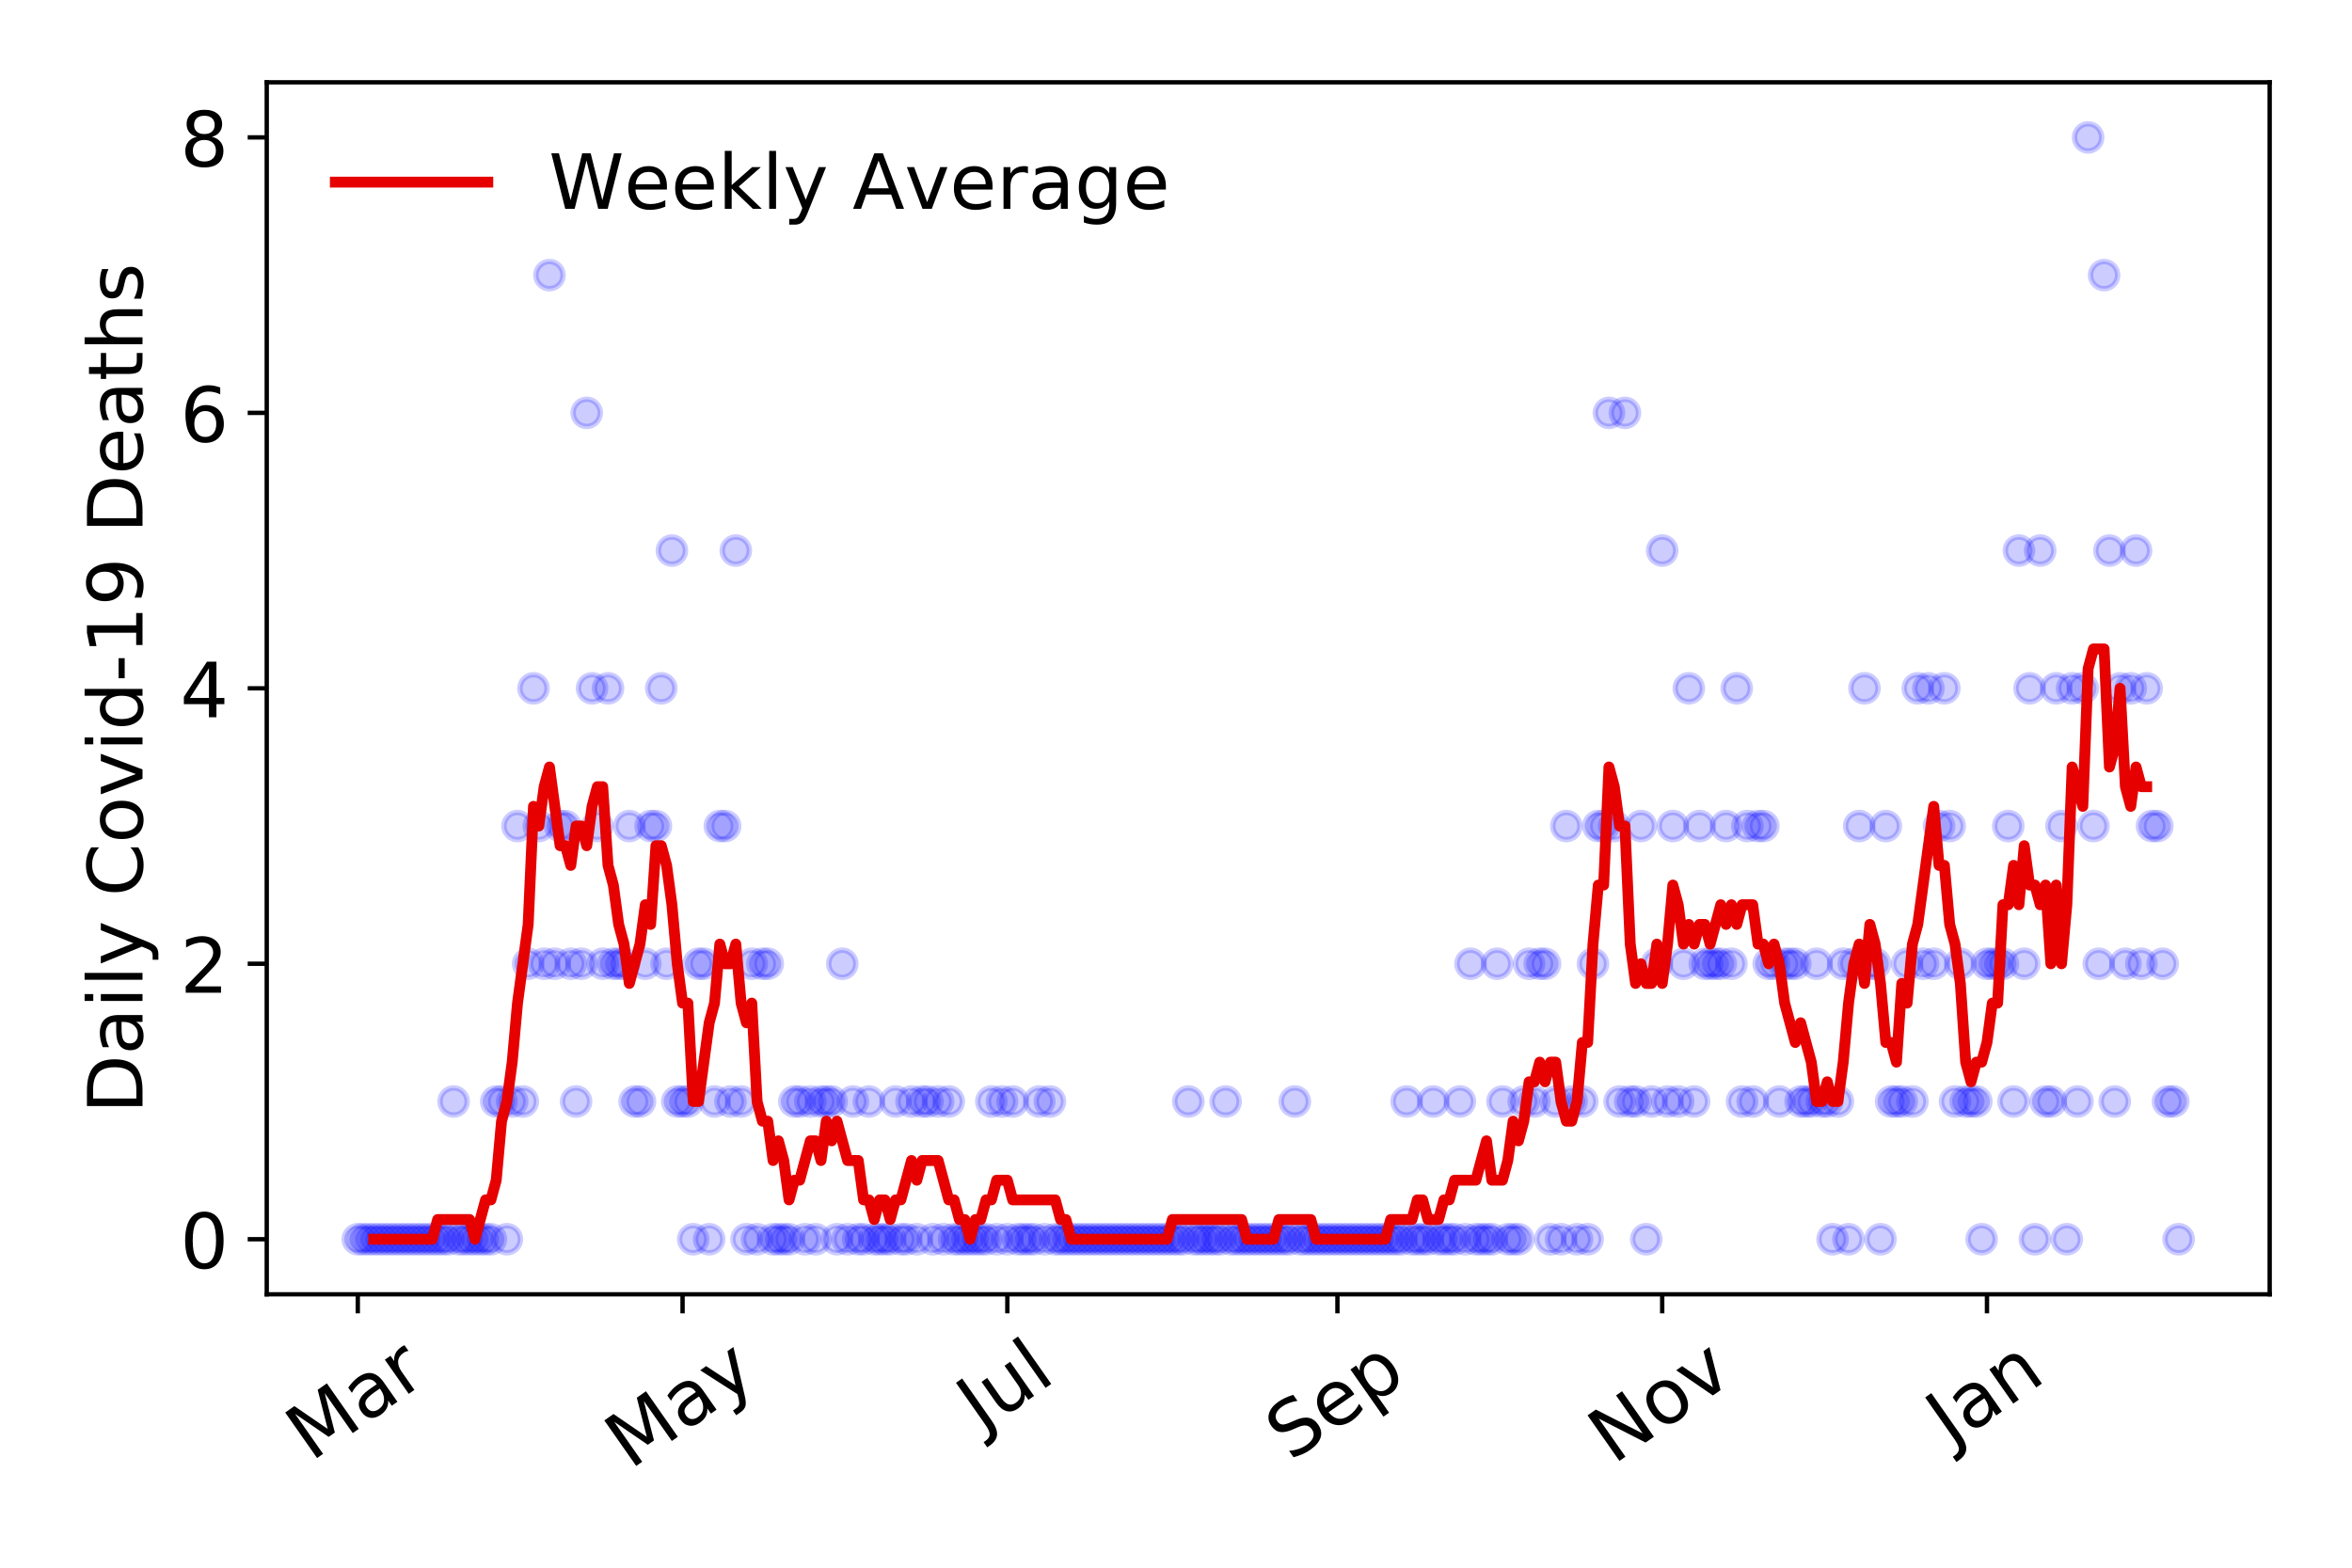 <?xml version="1.0" encoding="utf-8" standalone="no"?>
<!DOCTYPE svg PUBLIC "-//W3C//DTD SVG 1.1//EN"
  "http://www.w3.org/Graphics/SVG/1.1/DTD/svg11.dtd">
<!-- Created with matplotlib (https://matplotlib.org/) -->
<svg height="288pt" version="1.1" viewBox="0 0 432 288" width="432pt" xmlns="http://www.w3.org/2000/svg" xmlns:xlink="http://www.w3.org/1999/xlink">
 <defs>
  <style type="text/css">
*{stroke-linecap:butt;stroke-linejoin:round;}
  </style>
 </defs>
 <g id="figure_1">
  <g id="patch_1">
   <path d="M 0 288 
L 432 288 
L 432 0 
L 0 0 
z
" style="fill:#ffffff;"/>
  </g>
  <g id="axes_1">
   <g id="patch_2">
    <path d="M 48.995 237.778 
L 416.88 237.778 
L 416.88 15.12 
L 48.995 15.12 
z
" style="fill:#ffffff;"/>
   </g>
   <g id="matplotlib.axis_1">
    <g id="xtick_1">
     <g id="line2d_1">
      <defs>
       <path d="M 0 0 
L 0 3.5 
" id="m100cd777f9" style="stroke:#000000;stroke-width:0.8;"/>
      </defs>
      <g>
       <use style="stroke:#000000;stroke-width:0.8;" x="65.717" xlink:href="#m100cd777f9" y="237.778"/>
      </g>
     </g>
     <g id="text_1">
      <!-- Mar -->
      <defs>
       <path d="M 9.812 72.906 
L 24.516 72.906 
L 43.109 23.297 
L 61.812 72.906 
L 76.516 72.906 
L 76.516 0 
L 66.891 0 
L 66.891 64.016 
L 48.094 14.016 
L 38.188 14.016 
L 19.391 64.016 
L 19.391 0 
L 9.812 0 
z
" id="DejaVuSans-77"/>
       <path d="M 34.281 27.484 
Q 23.391 27.484 19.188 25 
Q 14.984 22.516 14.984 16.5 
Q 14.984 11.719 18.141 8.906 
Q 21.297 6.109 26.703 6.109 
Q 34.188 6.109 38.703 11.406 
Q 43.219 16.703 43.219 25.484 
L 43.219 27.484 
z
M 52.203 31.203 
L 52.203 0 
L 43.219 0 
L 43.219 8.297 
Q 40.141 3.328 35.547 0.953 
Q 30.953 -1.422 24.312 -1.422 
Q 15.922 -1.422 10.953 3.297 
Q 6 8.016 6 15.922 
Q 6 25.141 12.172 29.828 
Q 18.359 34.516 30.609 34.516 
L 43.219 34.516 
L 43.219 35.406 
Q 43.219 41.609 39.141 45 
Q 35.062 48.391 27.688 48.391 
Q 23 48.391 18.547 47.266 
Q 14.109 46.141 10.016 43.891 
L 10.016 52.203 
Q 14.938 54.109 19.578 55.047 
Q 24.219 56 28.609 56 
Q 40.484 56 46.344 49.844 
Q 52.203 43.703 52.203 31.203 
z
" id="DejaVuSans-97"/>
       <path d="M 41.109 46.297 
Q 39.594 47.172 37.812 47.578 
Q 36.031 48 33.891 48 
Q 26.266 48 22.188 43.047 
Q 18.109 38.094 18.109 28.812 
L 18.109 0 
L 9.078 0 
L 9.078 54.688 
L 18.109 54.688 
L 18.109 46.188 
Q 20.953 51.172 25.484 53.578 
Q 30.031 56 36.531 56 
Q 37.453 56 38.578 55.875 
Q 39.703 55.766 41.062 55.516 
z
" id="DejaVuSans-114"/>
      </defs>
      <g transform="translate(57.114 268.643)rotate(-35)scale(0.14 -0.14)">
       <use xlink:href="#DejaVuSans-77"/>
       <use x="86.279" xlink:href="#DejaVuSans-97"/>
       <use x="147.559" xlink:href="#DejaVuSans-114"/>
      </g>
     </g>
    </g>
    <g id="xtick_2">
     <g id="line2d_2">
      <g>
       <use style="stroke:#000000;stroke-width:0.8;" x="125.369" xlink:href="#m100cd777f9" y="237.778"/>
      </g>
     </g>
     <g id="text_2">
      <!-- May -->
      <defs>
       <path d="M 32.172 -5.078 
Q 28.375 -14.844 24.75 -17.812 
Q 21.141 -20.797 15.094 -20.797 
L 7.906 -20.797 
L 7.906 -13.281 
L 13.188 -13.281 
Q 16.891 -13.281 18.938 -11.516 
Q 21 -9.766 23.484 -3.219 
L 25.094 0.875 
L 2.984 54.688 
L 12.5 54.688 
L 29.594 11.922 
L 46.688 54.688 
L 56.203 54.688 
z
" id="DejaVuSans-121"/>
      </defs>
      <g transform="translate(115.729 270.094)rotate(-35)scale(0.14 -0.14)">
       <use xlink:href="#DejaVuSans-77"/>
       <use x="86.279" xlink:href="#DejaVuSans-97"/>
       <use x="147.559" xlink:href="#DejaVuSans-121"/>
      </g>
     </g>
    </g>
    <g id="xtick_3">
     <g id="line2d_3">
      <g>
       <use style="stroke:#000000;stroke-width:0.8;" x="185.021" xlink:href="#m100cd777f9" y="237.778"/>
      </g>
     </g>
     <g id="text_3">
      <!-- Jul -->
      <defs>
       <path d="M 9.812 72.906 
L 19.672 72.906 
L 19.672 5.078 
Q 19.672 -8.109 14.672 -14.062 
Q 9.672 -20.016 -1.422 -20.016 
L -5.172 -20.016 
L -5.172 -11.719 
L -2.094 -11.719 
Q 4.438 -11.719 7.125 -8.047 
Q 9.812 -4.391 9.812 5.078 
z
" id="DejaVuSans-74"/>
       <path d="M 8.5 21.578 
L 8.5 54.688 
L 17.484 54.688 
L 17.484 21.922 
Q 17.484 14.156 20.5 10.266 
Q 23.531 6.391 29.594 6.391 
Q 36.859 6.391 41.078 11.031 
Q 45.312 15.672 45.312 23.688 
L 45.312 54.688 
L 54.297 54.688 
L 54.297 0 
L 45.312 0 
L 45.312 8.406 
Q 42.047 3.422 37.719 1 
Q 33.406 -1.422 27.688 -1.422 
Q 18.266 -1.422 13.375 4.438 
Q 8.5 10.297 8.5 21.578 
z
M 31.109 56 
z
" id="DejaVuSans-117"/>
       <path d="M 9.422 75.984 
L 18.406 75.984 
L 18.406 0 
L 9.422 0 
z
" id="DejaVuSans-108"/>
      </defs>
      <g transform="translate(180.318 263.181)rotate(-35)scale(0.14 -0.14)">
       <use xlink:href="#DejaVuSans-74"/>
       <use x="29.492" xlink:href="#DejaVuSans-117"/>
       <use x="92.871" xlink:href="#DejaVuSans-108"/>
      </g>
     </g>
    </g>
    <g id="xtick_4">
     <g id="line2d_4">
      <g>
       <use style="stroke:#000000;stroke-width:0.8;" x="245.65" xlink:href="#m100cd777f9" y="237.778"/>
      </g>
     </g>
     <g id="text_4">
      <!-- Sep -->
      <defs>
       <path d="M 53.516 70.516 
L 53.516 60.891 
Q 47.906 63.578 42.922 64.891 
Q 37.938 66.219 33.297 66.219 
Q 25.25 66.219 20.875 63.094 
Q 16.5 59.969 16.5 54.203 
Q 16.5 49.359 19.406 46.891 
Q 22.312 44.438 30.422 42.922 
L 36.375 41.703 
Q 47.406 39.594 52.656 34.297 
Q 57.906 29 57.906 20.125 
Q 57.906 9.516 50.797 4.047 
Q 43.703 -1.422 29.984 -1.422 
Q 24.812 -1.422 18.969 -0.25 
Q 13.141 0.922 6.891 3.219 
L 6.891 13.375 
Q 12.891 10.016 18.656 8.297 
Q 24.422 6.594 29.984 6.594 
Q 38.422 6.594 43.016 9.906 
Q 47.609 13.234 47.609 19.391 
Q 47.609 24.75 44.312 27.781 
Q 41.016 30.812 33.5 32.328 
L 27.484 33.5 
Q 16.453 35.688 11.516 40.375 
Q 6.594 45.062 6.594 53.422 
Q 6.594 63.094 13.406 68.656 
Q 20.219 74.219 32.172 74.219 
Q 37.312 74.219 42.625 73.281 
Q 47.953 72.359 53.516 70.516 
z
" id="DejaVuSans-83"/>
       <path d="M 56.203 29.594 
L 56.203 25.203 
L 14.891 25.203 
Q 15.484 15.922 20.484 11.062 
Q 25.484 6.203 34.422 6.203 
Q 39.594 6.203 44.453 7.469 
Q 49.312 8.734 54.109 11.281 
L 54.109 2.781 
Q 49.266 0.734 44.188 -0.344 
Q 39.109 -1.422 33.891 -1.422 
Q 20.797 -1.422 13.156 6.188 
Q 5.516 13.812 5.516 26.812 
Q 5.516 40.234 12.766 48.109 
Q 20.016 56 32.328 56 
Q 43.359 56 49.781 48.891 
Q 56.203 41.797 56.203 29.594 
z
M 47.219 32.234 
Q 47.125 39.594 43.094 43.984 
Q 39.062 48.391 32.422 48.391 
Q 24.906 48.391 20.391 44.141 
Q 15.875 39.891 15.188 32.172 
z
" id="DejaVuSans-101"/>
       <path d="M 18.109 8.203 
L 18.109 -20.797 
L 9.078 -20.797 
L 9.078 54.688 
L 18.109 54.688 
L 18.109 46.391 
Q 20.953 51.266 25.266 53.625 
Q 29.594 56 35.594 56 
Q 45.562 56 51.781 48.094 
Q 58.016 40.188 58.016 27.297 
Q 58.016 14.406 51.781 6.484 
Q 45.562 -1.422 35.594 -1.422 
Q 29.594 -1.422 25.266 0.953 
Q 20.953 3.328 18.109 8.203 
z
M 48.688 27.297 
Q 48.688 37.203 44.609 42.844 
Q 40.531 48.484 33.406 48.484 
Q 26.266 48.484 22.188 42.844 
Q 18.109 37.203 18.109 27.297 
Q 18.109 17.391 22.188 11.75 
Q 26.266 6.109 33.406 6.109 
Q 40.531 6.109 44.609 11.75 
Q 48.688 17.391 48.688 27.297 
z
" id="DejaVuSans-112"/>
      </defs>
      <g transform="translate(237.057 268.629)rotate(-35)scale(0.14 -0.14)">
       <use xlink:href="#DejaVuSans-83"/>
       <use x="63.477" xlink:href="#DejaVuSans-101"/>
       <use x="125" xlink:href="#DejaVuSans-112"/>
      </g>
     </g>
    </g>
    <g id="xtick_5">
     <g id="line2d_5">
      <g>
       <use style="stroke:#000000;stroke-width:0.8;" x="305.302" xlink:href="#m100cd777f9" y="237.778"/>
      </g>
     </g>
     <g id="text_5">
      <!-- Nov -->
      <defs>
       <path d="M 9.812 72.906 
L 23.094 72.906 
L 55.422 11.922 
L 55.422 72.906 
L 64.984 72.906 
L 64.984 0 
L 51.703 0 
L 19.391 60.984 
L 19.391 0 
L 9.812 0 
z
" id="DejaVuSans-78"/>
       <path d="M 30.609 48.391 
Q 23.391 48.391 19.188 42.75 
Q 14.984 37.109 14.984 27.297 
Q 14.984 17.484 19.156 11.844 
Q 23.344 6.203 30.609 6.203 
Q 37.797 6.203 41.984 11.859 
Q 46.188 17.531 46.188 27.297 
Q 46.188 37.016 41.984 42.703 
Q 37.797 48.391 30.609 48.391 
z
M 30.609 56 
Q 42.328 56 49.016 48.375 
Q 55.719 40.766 55.719 27.297 
Q 55.719 13.875 49.016 6.219 
Q 42.328 -1.422 30.609 -1.422 
Q 18.844 -1.422 12.172 6.219 
Q 5.516 13.875 5.516 27.297 
Q 5.516 40.766 12.172 48.375 
Q 18.844 56 30.609 56 
z
" id="DejaVuSans-111"/>
       <path d="M 2.984 54.688 
L 12.5 54.688 
L 29.594 8.797 
L 46.688 54.688 
L 56.203 54.688 
L 35.688 0 
L 23.484 0 
z
" id="DejaVuSans-118"/>
      </defs>
      <g transform="translate(296.326 269.166)rotate(-35)scale(0.14 -0.14)">
       <use xlink:href="#DejaVuSans-78"/>
       <use x="74.805" xlink:href="#DejaVuSans-111"/>
       <use x="135.986" xlink:href="#DejaVuSans-118"/>
      </g>
     </g>
    </g>
    <g id="xtick_6">
     <g id="line2d_6">
      <g>
       <use style="stroke:#000000;stroke-width:0.8;" x="364.954" xlink:href="#m100cd777f9" y="237.778"/>
      </g>
     </g>
     <g id="text_6">
      <!-- Jan -->
      <defs>
       <path d="M 54.891 33.016 
L 54.891 0 
L 45.906 0 
L 45.906 32.719 
Q 45.906 40.484 42.875 44.328 
Q 39.844 48.188 33.797 48.188 
Q 26.516 48.188 22.312 43.547 
Q 18.109 38.922 18.109 30.906 
L 18.109 0 
L 9.078 0 
L 9.078 54.688 
L 18.109 54.688 
L 18.109 46.188 
Q 21.344 51.125 25.703 53.562 
Q 30.078 56 35.797 56 
Q 45.219 56 50.047 50.172 
Q 54.891 44.344 54.891 33.016 
z
" id="DejaVuSans-110"/>
      </defs>
      <g transform="translate(358.33 265.871)rotate(-35)scale(0.14 -0.14)">
       <use xlink:href="#DejaVuSans-74"/>
       <use x="29.492" xlink:href="#DejaVuSans-97"/>
       <use x="90.771" xlink:href="#DejaVuSans-110"/>
      </g>
     </g>
    </g>
   </g>
   <g id="matplotlib.axis_2">
    <g id="ytick_1">
     <g id="line2d_7">
      <defs>
       <path d="M 0 0 
L -3.5 0 
" id="m3ca6c7f16e" style="stroke:#000000;stroke-width:0.8;"/>
      </defs>
      <g>
       <use style="stroke:#000000;stroke-width:0.8;" x="48.995" xlink:href="#m3ca6c7f16e" y="227.657"/>
      </g>
     </g>
     <g id="text_7">
      <!-- 0 -->
      <defs>
       <path d="M 31.781 66.406 
Q 24.172 66.406 20.328 58.906 
Q 16.5 51.422 16.5 36.375 
Q 16.5 21.391 20.328 13.891 
Q 24.172 6.391 31.781 6.391 
Q 39.453 6.391 43.281 13.891 
Q 47.125 21.391 47.125 36.375 
Q 47.125 51.422 43.281 58.906 
Q 39.453 66.406 31.781 66.406 
z
M 31.781 74.219 
Q 44.047 74.219 50.516 64.516 
Q 56.984 54.828 56.984 36.375 
Q 56.984 17.969 50.516 8.266 
Q 44.047 -1.422 31.781 -1.422 
Q 19.531 -1.422 13.062 8.266 
Q 6.594 17.969 6.594 36.375 
Q 6.594 54.828 13.062 64.516 
Q 19.531 74.219 31.781 74.219 
z
" id="DejaVuSans-48"/>
      </defs>
      <g transform="translate(33.087 232.976)scale(0.14 -0.14)">
       <use xlink:href="#DejaVuSans-48"/>
      </g>
     </g>
    </g>
    <g id="ytick_2">
     <g id="line2d_8">
      <g>
       <use style="stroke:#000000;stroke-width:0.8;" x="48.995" xlink:href="#m3ca6c7f16e" y="177.053"/>
      </g>
     </g>
     <g id="text_8">
      <!-- 2 -->
      <defs>
       <path d="M 19.188 8.297 
L 53.609 8.297 
L 53.609 0 
L 7.328 0 
L 7.328 8.297 
Q 12.938 14.109 22.625 23.891 
Q 32.328 33.688 34.812 36.531 
Q 39.547 41.844 41.422 45.531 
Q 43.312 49.219 43.312 52.781 
Q 43.312 58.594 39.234 62.25 
Q 35.156 65.922 28.609 65.922 
Q 23.969 65.922 18.812 64.312 
Q 13.672 62.703 7.812 59.422 
L 7.812 69.391 
Q 13.766 71.781 18.938 73 
Q 24.125 74.219 28.422 74.219 
Q 39.75 74.219 46.484 68.547 
Q 53.219 62.891 53.219 53.422 
Q 53.219 48.922 51.531 44.891 
Q 49.859 40.875 45.406 35.406 
Q 44.188 33.984 37.641 27.219 
Q 31.109 20.453 19.188 8.297 
z
" id="DejaVuSans-50"/>
      </defs>
      <g transform="translate(33.087 182.372)scale(0.14 -0.14)">
       <use xlink:href="#DejaVuSans-50"/>
      </g>
     </g>
    </g>
    <g id="ytick_3">
     <g id="line2d_9">
      <g>
       <use style="stroke:#000000;stroke-width:0.8;" x="48.995" xlink:href="#m3ca6c7f16e" y="126.449"/>
      </g>
     </g>
     <g id="text_9">
      <!-- 4 -->
      <defs>
       <path d="M 37.797 64.312 
L 12.891 25.391 
L 37.797 25.391 
z
M 35.203 72.906 
L 47.609 72.906 
L 47.609 25.391 
L 58.016 25.391 
L 58.016 17.188 
L 47.609 17.188 
L 47.609 0 
L 37.797 0 
L 37.797 17.188 
L 4.891 17.188 
L 4.891 26.703 
z
" id="DejaVuSans-52"/>
      </defs>
      <g transform="translate(33.087 131.768)scale(0.14 -0.14)">
       <use xlink:href="#DejaVuSans-52"/>
      </g>
     </g>
    </g>
    <g id="ytick_4">
     <g id="line2d_10">
      <g>
       <use style="stroke:#000000;stroke-width:0.8;" x="48.995" xlink:href="#m3ca6c7f16e" y="75.845"/>
      </g>
     </g>
     <g id="text_10">
      <!-- 6 -->
      <defs>
       <path d="M 33.016 40.375 
Q 26.375 40.375 22.484 35.828 
Q 18.609 31.297 18.609 23.391 
Q 18.609 15.531 22.484 10.953 
Q 26.375 6.391 33.016 6.391 
Q 39.656 6.391 43.531 10.953 
Q 47.406 15.531 47.406 23.391 
Q 47.406 31.297 43.531 35.828 
Q 39.656 40.375 33.016 40.375 
z
M 52.594 71.297 
L 52.594 62.312 
Q 48.875 64.062 45.094 64.984 
Q 41.312 65.922 37.594 65.922 
Q 27.828 65.922 22.672 59.328 
Q 17.531 52.734 16.797 39.406 
Q 19.672 43.656 24.016 45.922 
Q 28.375 48.188 33.594 48.188 
Q 44.578 48.188 50.953 41.516 
Q 57.328 34.859 57.328 23.391 
Q 57.328 12.156 50.688 5.359 
Q 44.047 -1.422 33.016 -1.422 
Q 20.359 -1.422 13.672 8.266 
Q 6.984 17.969 6.984 36.375 
Q 6.984 53.656 15.188 63.938 
Q 23.391 74.219 37.203 74.219 
Q 40.922 74.219 44.703 73.484 
Q 48.484 72.75 52.594 71.297 
z
" id="DejaVuSans-54"/>
      </defs>
      <g transform="translate(33.087 81.164)scale(0.14 -0.14)">
       <use xlink:href="#DejaVuSans-54"/>
      </g>
     </g>
    </g>
    <g id="ytick_5">
     <g id="line2d_11">
      <g>
       <use style="stroke:#000000;stroke-width:0.8;" x="48.995" xlink:href="#m3ca6c7f16e" y="25.241"/>
      </g>
     </g>
     <g id="text_11">
      <!-- 8 -->
      <defs>
       <path d="M 31.781 34.625 
Q 24.75 34.625 20.719 30.859 
Q 16.703 27.094 16.703 20.516 
Q 16.703 13.922 20.719 10.156 
Q 24.75 6.391 31.781 6.391 
Q 38.812 6.391 42.859 10.172 
Q 46.922 13.969 46.922 20.516 
Q 46.922 27.094 42.891 30.859 
Q 38.875 34.625 31.781 34.625 
z
M 21.922 38.812 
Q 15.578 40.375 12.031 44.719 
Q 8.5 49.078 8.5 55.328 
Q 8.5 64.062 14.719 69.141 
Q 20.953 74.219 31.781 74.219 
Q 42.672 74.219 48.875 69.141 
Q 55.078 64.062 55.078 55.328 
Q 55.078 49.078 51.531 44.719 
Q 48 40.375 41.703 38.812 
Q 48.828 37.156 52.797 32.312 
Q 56.781 27.484 56.781 20.516 
Q 56.781 9.906 50.312 4.234 
Q 43.844 -1.422 31.781 -1.422 
Q 19.734 -1.422 13.25 4.234 
Q 6.781 9.906 6.781 20.516 
Q 6.781 27.484 10.781 32.312 
Q 14.797 37.156 21.922 38.812 
z
M 18.312 54.391 
Q 18.312 48.734 21.844 45.562 
Q 25.391 42.391 31.781 42.391 
Q 38.141 42.391 41.719 45.562 
Q 45.312 48.734 45.312 54.391 
Q 45.312 60.062 41.719 63.234 
Q 38.141 66.406 31.781 66.406 
Q 25.391 66.406 21.844 63.234 
Q 18.312 60.062 18.312 54.391 
z
" id="DejaVuSans-56"/>
      </defs>
      <g transform="translate(33.087 30.56)scale(0.14 -0.14)">
       <use xlink:href="#DejaVuSans-56"/>
      </g>
     </g>
    </g>
    <g id="text_12">
     <!-- Daily Covid-19 Deaths -->
     <defs>
      <path d="M 19.672 64.797 
L 19.672 8.109 
L 31.594 8.109 
Q 46.688 8.109 53.688 14.938 
Q 60.688 21.781 60.688 36.531 
Q 60.688 51.172 53.688 57.984 
Q 46.688 64.797 31.594 64.797 
z
M 9.812 72.906 
L 30.078 72.906 
Q 51.266 72.906 61.172 64.094 
Q 71.094 55.281 71.094 36.531 
Q 71.094 17.672 61.125 8.828 
Q 51.172 0 30.078 0 
L 9.812 0 
z
" id="DejaVuSans-68"/>
      <path d="M 9.422 54.688 
L 18.406 54.688 
L 18.406 0 
L 9.422 0 
z
M 9.422 75.984 
L 18.406 75.984 
L 18.406 64.594 
L 9.422 64.594 
z
" id="DejaVuSans-105"/>
      <path id="DejaVuSans-32"/>
      <path d="M 64.406 67.281 
L 64.406 56.891 
Q 59.422 61.531 53.781 63.812 
Q 48.141 66.109 41.797 66.109 
Q 29.297 66.109 22.656 58.469 
Q 16.016 50.828 16.016 36.375 
Q 16.016 21.969 22.656 14.328 
Q 29.297 6.688 41.797 6.688 
Q 48.141 6.688 53.781 8.984 
Q 59.422 11.281 64.406 15.922 
L 64.406 5.609 
Q 59.234 2.094 53.438 0.328 
Q 47.656 -1.422 41.219 -1.422 
Q 24.656 -1.422 15.125 8.703 
Q 5.609 18.844 5.609 36.375 
Q 5.609 53.953 15.125 64.078 
Q 24.656 74.219 41.219 74.219 
Q 47.75 74.219 53.531 72.484 
Q 59.328 70.75 64.406 67.281 
z
" id="DejaVuSans-67"/>
      <path d="M 45.406 46.391 
L 45.406 75.984 
L 54.391 75.984 
L 54.391 0 
L 45.406 0 
L 45.406 8.203 
Q 42.578 3.328 38.25 0.953 
Q 33.938 -1.422 27.875 -1.422 
Q 17.969 -1.422 11.734 6.484 
Q 5.516 14.406 5.516 27.297 
Q 5.516 40.188 11.734 48.094 
Q 17.969 56 27.875 56 
Q 33.938 56 38.25 53.625 
Q 42.578 51.266 45.406 46.391 
z
M 14.797 27.297 
Q 14.797 17.391 18.875 11.75 
Q 22.953 6.109 30.078 6.109 
Q 37.203 6.109 41.297 11.75 
Q 45.406 17.391 45.406 27.297 
Q 45.406 37.203 41.297 42.844 
Q 37.203 48.484 30.078 48.484 
Q 22.953 48.484 18.875 42.844 
Q 14.797 37.203 14.797 27.297 
z
" id="DejaVuSans-100"/>
      <path d="M 4.891 31.391 
L 31.203 31.391 
L 31.203 23.391 
L 4.891 23.391 
z
" id="DejaVuSans-45"/>
      <path d="M 12.406 8.297 
L 28.516 8.297 
L 28.516 63.922 
L 10.984 60.406 
L 10.984 69.391 
L 28.422 72.906 
L 38.281 72.906 
L 38.281 8.297 
L 54.391 8.297 
L 54.391 0 
L 12.406 0 
z
" id="DejaVuSans-49"/>
      <path d="M 10.984 1.516 
L 10.984 10.5 
Q 14.703 8.734 18.5 7.812 
Q 22.312 6.891 25.984 6.891 
Q 35.75 6.891 40.891 13.453 
Q 46.047 20.016 46.781 33.406 
Q 43.953 29.203 39.594 26.953 
Q 35.25 24.703 29.984 24.703 
Q 19.047 24.703 12.672 31.312 
Q 6.297 37.938 6.297 49.422 
Q 6.297 60.641 12.938 67.422 
Q 19.578 74.219 30.609 74.219 
Q 43.266 74.219 49.922 64.516 
Q 56.594 54.828 56.594 36.375 
Q 56.594 19.141 48.406 8.859 
Q 40.234 -1.422 26.422 -1.422 
Q 22.703 -1.422 18.891 -0.688 
Q 15.094 0.047 10.984 1.516 
z
M 30.609 32.422 
Q 37.25 32.422 41.125 36.953 
Q 45.016 41.5 45.016 49.422 
Q 45.016 57.281 41.125 61.844 
Q 37.25 66.406 30.609 66.406 
Q 23.969 66.406 20.094 61.844 
Q 16.219 57.281 16.219 49.422 
Q 16.219 41.5 20.094 36.953 
Q 23.969 32.422 30.609 32.422 
z
" id="DejaVuSans-57"/>
      <path d="M 18.312 70.219 
L 18.312 54.688 
L 36.812 54.688 
L 36.812 47.703 
L 18.312 47.703 
L 18.312 18.016 
Q 18.312 11.328 20.141 9.422 
Q 21.969 7.516 27.594 7.516 
L 36.812 7.516 
L 36.812 0 
L 27.594 0 
Q 17.188 0 13.234 3.875 
Q 9.281 7.766 9.281 18.016 
L 9.281 47.703 
L 2.688 47.703 
L 2.688 54.688 
L 9.281 54.688 
L 9.281 70.219 
z
" id="DejaVuSans-116"/>
      <path d="M 54.891 33.016 
L 54.891 0 
L 45.906 0 
L 45.906 32.719 
Q 45.906 40.484 42.875 44.328 
Q 39.844 48.188 33.797 48.188 
Q 26.516 48.188 22.312 43.547 
Q 18.109 38.922 18.109 30.906 
L 18.109 0 
L 9.078 0 
L 9.078 75.984 
L 18.109 75.984 
L 18.109 46.188 
Q 21.344 51.125 25.703 53.562 
Q 30.078 56 35.797 56 
Q 45.219 56 50.047 50.172 
Q 54.891 44.344 54.891 33.016 
z
" id="DejaVuSans-104"/>
      <path d="M 44.281 53.078 
L 44.281 44.578 
Q 40.484 46.531 36.375 47.5 
Q 32.281 48.484 27.875 48.484 
Q 21.188 48.484 17.844 46.438 
Q 14.5 44.391 14.5 40.281 
Q 14.5 37.156 16.891 35.375 
Q 19.281 33.594 26.516 31.984 
L 29.594 31.297 
Q 39.156 29.25 43.188 25.516 
Q 47.219 21.781 47.219 15.094 
Q 47.219 7.469 41.188 3.016 
Q 35.156 -1.422 24.609 -1.422 
Q 20.219 -1.422 15.453 -0.562 
Q 10.688 0.297 5.422 2 
L 5.422 11.281 
Q 10.406 8.688 15.234 7.391 
Q 20.062 6.109 24.812 6.109 
Q 31.156 6.109 34.562 8.281 
Q 37.984 10.453 37.984 14.406 
Q 37.984 18.062 35.516 20.016 
Q 33.062 21.969 24.703 23.781 
L 21.578 24.516 
Q 13.234 26.266 9.516 29.906 
Q 5.812 33.547 5.812 39.891 
Q 5.812 47.609 11.281 51.797 
Q 16.75 56 26.812 56 
Q 31.781 56 36.172 55.266 
Q 40.578 54.547 44.281 53.078 
z
" id="DejaVuSans-115"/>
     </defs>
     <g transform="translate(26.176 204.56)rotate(-90)scale(0.14 -0.14)">
      <use xlink:href="#DejaVuSans-68"/>
      <use x="77.002" xlink:href="#DejaVuSans-97"/>
      <use x="138.281" xlink:href="#DejaVuSans-105"/>
      <use x="166.064" xlink:href="#DejaVuSans-108"/>
      <use x="193.848" xlink:href="#DejaVuSans-121"/>
      <use x="253.027" xlink:href="#DejaVuSans-32"/>
      <use x="284.814" xlink:href="#DejaVuSans-67"/>
      <use x="354.639" xlink:href="#DejaVuSans-111"/>
      <use x="415.82" xlink:href="#DejaVuSans-118"/>
      <use x="475" xlink:href="#DejaVuSans-105"/>
      <use x="502.783" xlink:href="#DejaVuSans-100"/>
      <use x="566.26" xlink:href="#DejaVuSans-45"/>
      <use x="602.344" xlink:href="#DejaVuSans-49"/>
      <use x="665.967" xlink:href="#DejaVuSans-57"/>
      <use x="729.59" xlink:href="#DejaVuSans-32"/>
      <use x="761.377" xlink:href="#DejaVuSans-68"/>
      <use x="838.379" xlink:href="#DejaVuSans-101"/>
      <use x="899.902" xlink:href="#DejaVuSans-97"/>
      <use x="961.182" xlink:href="#DejaVuSans-116"/>
      <use x="1000.391" xlink:href="#DejaVuSans-104"/>
      <use x="1063.77" xlink:href="#DejaVuSans-115"/>
     </g>
    </g>
   </g>
   <g id="line2d_12">
    <defs>
     <path d="M 0 2.5 
C 0.663 2.5 1.299 2.237 1.768 1.768 
C 2.237 1.299 2.5 0.663 2.5 0 
C 2.5 -0.663 2.237 -1.299 1.768 -1.768 
C 1.299 -2.237 0.663 -2.5 0 -2.5 
C -0.663 -2.5 -1.299 -2.237 -1.768 -1.768 
C -2.237 -1.299 -2.5 -0.663 -2.5 0 
C -2.5 0.663 -2.237 1.299 -1.768 1.768 
C -1.299 2.237 -0.663 2.5 0 2.5 
z
" id="m96e3d0f28a" style="stroke:#0000ff;stroke-opacity:0.2;"/>
    </defs>
    <g clip-path="url(#p839ad0091a)">
     <use style="fill:#0000ff;fill-opacity:0.2;stroke:#0000ff;stroke-opacity:0.2;" x="65.717" xlink:href="#m96e3d0f28a" y="227.657"/>
     <use style="fill:#0000ff;fill-opacity:0.2;stroke:#0000ff;stroke-opacity:0.2;" x="66.695" xlink:href="#m96e3d0f28a" y="227.657"/>
     <use style="fill:#0000ff;fill-opacity:0.2;stroke:#0000ff;stroke-opacity:0.2;" x="67.673" xlink:href="#m96e3d0f28a" y="227.657"/>
     <use style="fill:#0000ff;fill-opacity:0.2;stroke:#0000ff;stroke-opacity:0.2;" x="68.651" xlink:href="#m96e3d0f28a" y="227.657"/>
     <use style="fill:#0000ff;fill-opacity:0.2;stroke:#0000ff;stroke-opacity:0.2;" x="69.629" xlink:href="#m96e3d0f28a" y="227.657"/>
     <use style="fill:#0000ff;fill-opacity:0.2;stroke:#0000ff;stroke-opacity:0.2;" x="70.607" xlink:href="#m96e3d0f28a" y="227.657"/>
     <use style="fill:#0000ff;fill-opacity:0.2;stroke:#0000ff;stroke-opacity:0.2;" x="71.584" xlink:href="#m96e3d0f28a" y="227.657"/>
     <use style="fill:#0000ff;fill-opacity:0.2;stroke:#0000ff;stroke-opacity:0.2;" x="72.562" xlink:href="#m96e3d0f28a" y="227.657"/>
     <use style="fill:#0000ff;fill-opacity:0.2;stroke:#0000ff;stroke-opacity:0.2;" x="73.54" xlink:href="#m96e3d0f28a" y="227.657"/>
     <use style="fill:#0000ff;fill-opacity:0.2;stroke:#0000ff;stroke-opacity:0.2;" x="74.518" xlink:href="#m96e3d0f28a" y="227.657"/>
     <use style="fill:#0000ff;fill-opacity:0.2;stroke:#0000ff;stroke-opacity:0.2;" x="75.496" xlink:href="#m96e3d0f28a" y="227.657"/>
     <use style="fill:#0000ff;fill-opacity:0.2;stroke:#0000ff;stroke-opacity:0.2;" x="76.474" xlink:href="#m96e3d0f28a" y="227.657"/>
     <use style="fill:#0000ff;fill-opacity:0.2;stroke:#0000ff;stroke-opacity:0.2;" x="77.452" xlink:href="#m96e3d0f28a" y="227.657"/>
     <use style="fill:#0000ff;fill-opacity:0.2;stroke:#0000ff;stroke-opacity:0.2;" x="78.43" xlink:href="#m96e3d0f28a" y="227.657"/>
     <use style="fill:#0000ff;fill-opacity:0.2;stroke:#0000ff;stroke-opacity:0.2;" x="79.408" xlink:href="#m96e3d0f28a" y="227.657"/>
     <use style="fill:#0000ff;fill-opacity:0.2;stroke:#0000ff;stroke-opacity:0.2;" x="80.386" xlink:href="#m96e3d0f28a" y="227.657"/>
     <use style="fill:#0000ff;fill-opacity:0.2;stroke:#0000ff;stroke-opacity:0.2;" x="81.363" xlink:href="#m96e3d0f28a" y="227.657"/>
     <use style="fill:#0000ff;fill-opacity:0.2;stroke:#0000ff;stroke-opacity:0.2;" x="82.341" xlink:href="#m96e3d0f28a" y="227.657"/>
     <use style="fill:#0000ff;fill-opacity:0.2;stroke:#0000ff;stroke-opacity:0.2;" x="83.319" xlink:href="#m96e3d0f28a" y="202.355"/>
     <use style="fill:#0000ff;fill-opacity:0.2;stroke:#0000ff;stroke-opacity:0.2;" x="84.297" xlink:href="#m96e3d0f28a" y="227.657"/>
     <use style="fill:#0000ff;fill-opacity:0.2;stroke:#0000ff;stroke-opacity:0.2;" x="85.275" xlink:href="#m96e3d0f28a" y="227.657"/>
     <use style="fill:#0000ff;fill-opacity:0.2;stroke:#0000ff;stroke-opacity:0.2;" x="86.253" xlink:href="#m96e3d0f28a" y="227.657"/>
     <use style="fill:#0000ff;fill-opacity:0.2;stroke:#0000ff;stroke-opacity:0.2;" x="87.231" xlink:href="#m96e3d0f28a" y="227.657"/>
     <use style="fill:#0000ff;fill-opacity:0.2;stroke:#0000ff;stroke-opacity:0.2;" x="88.209" xlink:href="#m96e3d0f28a" y="227.657"/>
     <use style="fill:#0000ff;fill-opacity:0.2;stroke:#0000ff;stroke-opacity:0.2;" x="89.187" xlink:href="#m96e3d0f28a" y="227.657"/>
     <use style="fill:#0000ff;fill-opacity:0.2;stroke:#0000ff;stroke-opacity:0.2;" x="90.164" xlink:href="#m96e3d0f28a" y="227.657"/>
     <use style="fill:#0000ff;fill-opacity:0.2;stroke:#0000ff;stroke-opacity:0.2;" x="91.142" xlink:href="#m96e3d0f28a" y="202.355"/>
     <use style="fill:#0000ff;fill-opacity:0.2;stroke:#0000ff;stroke-opacity:0.2;" x="92.12" xlink:href="#m96e3d0f28a" y="202.355"/>
     <use style="fill:#0000ff;fill-opacity:0.2;stroke:#0000ff;stroke-opacity:0.2;" x="93.098" xlink:href="#m96e3d0f28a" y="227.657"/>
     <use style="fill:#0000ff;fill-opacity:0.2;stroke:#0000ff;stroke-opacity:0.2;" x="94.076" xlink:href="#m96e3d0f28a" y="202.355"/>
     <use style="fill:#0000ff;fill-opacity:0.2;stroke:#0000ff;stroke-opacity:0.2;" x="95.054" xlink:href="#m96e3d0f28a" y="151.751"/>
     <use style="fill:#0000ff;fill-opacity:0.2;stroke:#0000ff;stroke-opacity:0.2;" x="96.032" xlink:href="#m96e3d0f28a" y="202.355"/>
     <use style="fill:#0000ff;fill-opacity:0.2;stroke:#0000ff;stroke-opacity:0.2;" x="97.01" xlink:href="#m96e3d0f28a" y="177.053"/>
     <use style="fill:#0000ff;fill-opacity:0.2;stroke:#0000ff;stroke-opacity:0.2;" x="97.988" xlink:href="#m96e3d0f28a" y="126.449"/>
     <use style="fill:#0000ff;fill-opacity:0.2;stroke:#0000ff;stroke-opacity:0.2;" x="98.966" xlink:href="#m96e3d0f28a" y="151.751"/>
     <use style="fill:#0000ff;fill-opacity:0.2;stroke:#0000ff;stroke-opacity:0.2;" x="99.943" xlink:href="#m96e3d0f28a" y="177.053"/>
     <use style="fill:#0000ff;fill-opacity:0.2;stroke:#0000ff;stroke-opacity:0.2;" x="100.921" xlink:href="#m96e3d0f28a" y="50.543"/>
     <use style="fill:#0000ff;fill-opacity:0.2;stroke:#0000ff;stroke-opacity:0.2;" x="101.899" xlink:href="#m96e3d0f28a" y="177.053"/>
     <use style="fill:#0000ff;fill-opacity:0.2;stroke:#0000ff;stroke-opacity:0.2;" x="102.877" xlink:href="#m96e3d0f28a" y="151.751"/>
     <use style="fill:#0000ff;fill-opacity:0.2;stroke:#0000ff;stroke-opacity:0.2;" x="103.855" xlink:href="#m96e3d0f28a" y="151.751"/>
     <use style="fill:#0000ff;fill-opacity:0.2;stroke:#0000ff;stroke-opacity:0.2;" x="104.833" xlink:href="#m96e3d0f28a" y="177.053"/>
     <use style="fill:#0000ff;fill-opacity:0.2;stroke:#0000ff;stroke-opacity:0.2;" x="105.811" xlink:href="#m96e3d0f28a" y="202.355"/>
     <use style="fill:#0000ff;fill-opacity:0.2;stroke:#0000ff;stroke-opacity:0.2;" x="106.789" xlink:href="#m96e3d0f28a" y="177.053"/>
     <use style="fill:#0000ff;fill-opacity:0.2;stroke:#0000ff;stroke-opacity:0.2;" x="107.767" xlink:href="#m96e3d0f28a" y="75.845"/>
     <use style="fill:#0000ff;fill-opacity:0.2;stroke:#0000ff;stroke-opacity:0.2;" x="108.745" xlink:href="#m96e3d0f28a" y="126.449"/>
     <use style="fill:#0000ff;fill-opacity:0.2;stroke:#0000ff;stroke-opacity:0.2;" x="109.722" xlink:href="#m96e3d0f28a" y="151.751"/>
     <use style="fill:#0000ff;fill-opacity:0.2;stroke:#0000ff;stroke-opacity:0.2;" x="110.7" xlink:href="#m96e3d0f28a" y="177.053"/>
     <use style="fill:#0000ff;fill-opacity:0.2;stroke:#0000ff;stroke-opacity:0.2;" x="111.678" xlink:href="#m96e3d0f28a" y="126.449"/>
     <use style="fill:#0000ff;fill-opacity:0.2;stroke:#0000ff;stroke-opacity:0.2;" x="112.656" xlink:href="#m96e3d0f28a" y="177.053"/>
     <use style="fill:#0000ff;fill-opacity:0.2;stroke:#0000ff;stroke-opacity:0.2;" x="113.634" xlink:href="#m96e3d0f28a" y="177.053"/>
     <use style="fill:#0000ff;fill-opacity:0.2;stroke:#0000ff;stroke-opacity:0.2;" x="114.612" xlink:href="#m96e3d0f28a" y="177.053"/>
     <use style="fill:#0000ff;fill-opacity:0.2;stroke:#0000ff;stroke-opacity:0.2;" x="115.59" xlink:href="#m96e3d0f28a" y="151.751"/>
     <use style="fill:#0000ff;fill-opacity:0.2;stroke:#0000ff;stroke-opacity:0.2;" x="116.568" xlink:href="#m96e3d0f28a" y="202.355"/>
     <use style="fill:#0000ff;fill-opacity:0.2;stroke:#0000ff;stroke-opacity:0.2;" x="117.546" xlink:href="#m96e3d0f28a" y="202.355"/>
     <use style="fill:#0000ff;fill-opacity:0.2;stroke:#0000ff;stroke-opacity:0.2;" x="118.524" xlink:href="#m96e3d0f28a" y="177.053"/>
     <use style="fill:#0000ff;fill-opacity:0.2;stroke:#0000ff;stroke-opacity:0.2;" x="119.501" xlink:href="#m96e3d0f28a" y="151.751"/>
     <use style="fill:#0000ff;fill-opacity:0.2;stroke:#0000ff;stroke-opacity:0.2;" x="120.479" xlink:href="#m96e3d0f28a" y="151.751"/>
     <use style="fill:#0000ff;fill-opacity:0.2;stroke:#0000ff;stroke-opacity:0.2;" x="121.457" xlink:href="#m96e3d0f28a" y="126.449"/>
     <use style="fill:#0000ff;fill-opacity:0.2;stroke:#0000ff;stroke-opacity:0.2;" x="122.435" xlink:href="#m96e3d0f28a" y="177.053"/>
     <use style="fill:#0000ff;fill-opacity:0.2;stroke:#0000ff;stroke-opacity:0.2;" x="123.413" xlink:href="#m96e3d0f28a" y="101.147"/>
     <use style="fill:#0000ff;fill-opacity:0.2;stroke:#0000ff;stroke-opacity:0.2;" x="124.391" xlink:href="#m96e3d0f28a" y="202.355"/>
     <use style="fill:#0000ff;fill-opacity:0.2;stroke:#0000ff;stroke-opacity:0.2;" x="125.369" xlink:href="#m96e3d0f28a" y="202.355"/>
     <use style="fill:#0000ff;fill-opacity:0.2;stroke:#0000ff;stroke-opacity:0.2;" x="126.347" xlink:href="#m96e3d0f28a" y="202.355"/>
     <use style="fill:#0000ff;fill-opacity:0.2;stroke:#0000ff;stroke-opacity:0.2;" x="127.325" xlink:href="#m96e3d0f28a" y="227.657"/>
     <use style="fill:#0000ff;fill-opacity:0.2;stroke:#0000ff;stroke-opacity:0.2;" x="128.302" xlink:href="#m96e3d0f28a" y="177.053"/>
     <use style="fill:#0000ff;fill-opacity:0.2;stroke:#0000ff;stroke-opacity:0.2;" x="129.28" xlink:href="#m96e3d0f28a" y="177.053"/>
     <use style="fill:#0000ff;fill-opacity:0.2;stroke:#0000ff;stroke-opacity:0.2;" x="130.258" xlink:href="#m96e3d0f28a" y="227.657"/>
     <use style="fill:#0000ff;fill-opacity:0.2;stroke:#0000ff;stroke-opacity:0.2;" x="131.236" xlink:href="#m96e3d0f28a" y="202.355"/>
     <use style="fill:#0000ff;fill-opacity:0.2;stroke:#0000ff;stroke-opacity:0.2;" x="132.214" xlink:href="#m96e3d0f28a" y="151.751"/>
     <use style="fill:#0000ff;fill-opacity:0.2;stroke:#0000ff;stroke-opacity:0.2;" x="133.192" xlink:href="#m96e3d0f28a" y="151.751"/>
     <use style="fill:#0000ff;fill-opacity:0.2;stroke:#0000ff;stroke-opacity:0.2;" x="134.17" xlink:href="#m96e3d0f28a" y="202.355"/>
     <use style="fill:#0000ff;fill-opacity:0.2;stroke:#0000ff;stroke-opacity:0.2;" x="135.148" xlink:href="#m96e3d0f28a" y="101.147"/>
     <use style="fill:#0000ff;fill-opacity:0.2;stroke:#0000ff;stroke-opacity:0.2;" x="136.126" xlink:href="#m96e3d0f28a" y="202.355"/>
     <use style="fill:#0000ff;fill-opacity:0.2;stroke:#0000ff;stroke-opacity:0.2;" x="137.104" xlink:href="#m96e3d0f28a" y="227.657"/>
     <use style="fill:#0000ff;fill-opacity:0.2;stroke:#0000ff;stroke-opacity:0.2;" x="138.081" xlink:href="#m96e3d0f28a" y="177.053"/>
     <use style="fill:#0000ff;fill-opacity:0.2;stroke:#0000ff;stroke-opacity:0.2;" x="139.059" xlink:href="#m96e3d0f28a" y="227.657"/>
     <use style="fill:#0000ff;fill-opacity:0.2;stroke:#0000ff;stroke-opacity:0.2;" x="140.037" xlink:href="#m96e3d0f28a" y="177.053"/>
     <use style="fill:#0000ff;fill-opacity:0.2;stroke:#0000ff;stroke-opacity:0.2;" x="141.015" xlink:href="#m96e3d0f28a" y="177.053"/>
     <use style="fill:#0000ff;fill-opacity:0.2;stroke:#0000ff;stroke-opacity:0.2;" x="141.993" xlink:href="#m96e3d0f28a" y="227.657"/>
     <use style="fill:#0000ff;fill-opacity:0.2;stroke:#0000ff;stroke-opacity:0.2;" x="142.971" xlink:href="#m96e3d0f28a" y="227.657"/>
     <use style="fill:#0000ff;fill-opacity:0.2;stroke:#0000ff;stroke-opacity:0.2;" x="143.949" xlink:href="#m96e3d0f28a" y="227.657"/>
     <use style="fill:#0000ff;fill-opacity:0.2;stroke:#0000ff;stroke-opacity:0.2;" x="144.927" xlink:href="#m96e3d0f28a" y="227.657"/>
     <use style="fill:#0000ff;fill-opacity:0.2;stroke:#0000ff;stroke-opacity:0.2;" x="145.905" xlink:href="#m96e3d0f28a" y="202.355"/>
     <use style="fill:#0000ff;fill-opacity:0.2;stroke:#0000ff;stroke-opacity:0.2;" x="146.883" xlink:href="#m96e3d0f28a" y="202.355"/>
     <use style="fill:#0000ff;fill-opacity:0.2;stroke:#0000ff;stroke-opacity:0.2;" x="147.86" xlink:href="#m96e3d0f28a" y="227.657"/>
     <use style="fill:#0000ff;fill-opacity:0.2;stroke:#0000ff;stroke-opacity:0.2;" x="148.838" xlink:href="#m96e3d0f28a" y="202.355"/>
     <use style="fill:#0000ff;fill-opacity:0.2;stroke:#0000ff;stroke-opacity:0.2;" x="149.816" xlink:href="#m96e3d0f28a" y="227.657"/>
     <use style="fill:#0000ff;fill-opacity:0.2;stroke:#0000ff;stroke-opacity:0.2;" x="150.794" xlink:href="#m96e3d0f28a" y="202.355"/>
     <use style="fill:#0000ff;fill-opacity:0.2;stroke:#0000ff;stroke-opacity:0.2;" x="151.772" xlink:href="#m96e3d0f28a" y="202.355"/>
     <use style="fill:#0000ff;fill-opacity:0.2;stroke:#0000ff;stroke-opacity:0.2;" x="152.75" xlink:href="#m96e3d0f28a" y="202.355"/>
     <use style="fill:#0000ff;fill-opacity:0.2;stroke:#0000ff;stroke-opacity:0.2;" x="153.728" xlink:href="#m96e3d0f28a" y="227.657"/>
     <use style="fill:#0000ff;fill-opacity:0.2;stroke:#0000ff;stroke-opacity:0.2;" x="154.706" xlink:href="#m96e3d0f28a" y="177.053"/>
     <use style="fill:#0000ff;fill-opacity:0.2;stroke:#0000ff;stroke-opacity:0.2;" x="155.684" xlink:href="#m96e3d0f28a" y="227.657"/>
     <use style="fill:#0000ff;fill-opacity:0.2;stroke:#0000ff;stroke-opacity:0.2;" x="156.662" xlink:href="#m96e3d0f28a" y="202.355"/>
     <use style="fill:#0000ff;fill-opacity:0.2;stroke:#0000ff;stroke-opacity:0.2;" x="157.639" xlink:href="#m96e3d0f28a" y="227.657"/>
     <use style="fill:#0000ff;fill-opacity:0.2;stroke:#0000ff;stroke-opacity:0.2;" x="158.617" xlink:href="#m96e3d0f28a" y="227.657"/>
     <use style="fill:#0000ff;fill-opacity:0.2;stroke:#0000ff;stroke-opacity:0.2;" x="159.595" xlink:href="#m96e3d0f28a" y="202.355"/>
     <use style="fill:#0000ff;fill-opacity:0.2;stroke:#0000ff;stroke-opacity:0.2;" x="160.573" xlink:href="#m96e3d0f28a" y="227.657"/>
     <use style="fill:#0000ff;fill-opacity:0.2;stroke:#0000ff;stroke-opacity:0.2;" x="161.551" xlink:href="#m96e3d0f28a" y="227.657"/>
     <use style="fill:#0000ff;fill-opacity:0.2;stroke:#0000ff;stroke-opacity:0.2;" x="162.529" xlink:href="#m96e3d0f28a" y="227.657"/>
     <use style="fill:#0000ff;fill-opacity:0.2;stroke:#0000ff;stroke-opacity:0.2;" x="163.507" xlink:href="#m96e3d0f28a" y="227.657"/>
     <use style="fill:#0000ff;fill-opacity:0.2;stroke:#0000ff;stroke-opacity:0.2;" x="164.485" xlink:href="#m96e3d0f28a" y="202.355"/>
     <use style="fill:#0000ff;fill-opacity:0.2;stroke:#0000ff;stroke-opacity:0.2;" x="165.463" xlink:href="#m96e3d0f28a" y="227.657"/>
     <use style="fill:#0000ff;fill-opacity:0.2;stroke:#0000ff;stroke-opacity:0.2;" x="166.44" xlink:href="#m96e3d0f28a" y="227.657"/>
     <use style="fill:#0000ff;fill-opacity:0.2;stroke:#0000ff;stroke-opacity:0.2;" x="167.418" xlink:href="#m96e3d0f28a" y="202.355"/>
     <use style="fill:#0000ff;fill-opacity:0.2;stroke:#0000ff;stroke-opacity:0.2;" x="168.396" xlink:href="#m96e3d0f28a" y="227.657"/>
     <use style="fill:#0000ff;fill-opacity:0.2;stroke:#0000ff;stroke-opacity:0.2;" x="169.374" xlink:href="#m96e3d0f28a" y="202.355"/>
     <use style="fill:#0000ff;fill-opacity:0.2;stroke:#0000ff;stroke-opacity:0.2;" x="170.352" xlink:href="#m96e3d0f28a" y="202.355"/>
     <use style="fill:#0000ff;fill-opacity:0.2;stroke:#0000ff;stroke-opacity:0.2;" x="171.33" xlink:href="#m96e3d0f28a" y="227.657"/>
     <use style="fill:#0000ff;fill-opacity:0.2;stroke:#0000ff;stroke-opacity:0.2;" x="172.308" xlink:href="#m96e3d0f28a" y="202.355"/>
     <use style="fill:#0000ff;fill-opacity:0.2;stroke:#0000ff;stroke-opacity:0.2;" x="173.286" xlink:href="#m96e3d0f28a" y="227.657"/>
     <use style="fill:#0000ff;fill-opacity:0.2;stroke:#0000ff;stroke-opacity:0.2;" x="174.264" xlink:href="#m96e3d0f28a" y="202.355"/>
     <use style="fill:#0000ff;fill-opacity:0.2;stroke:#0000ff;stroke-opacity:0.2;" x="175.242" xlink:href="#m96e3d0f28a" y="227.657"/>
     <use style="fill:#0000ff;fill-opacity:0.2;stroke:#0000ff;stroke-opacity:0.2;" x="176.219" xlink:href="#m96e3d0f28a" y="227.657"/>
     <use style="fill:#0000ff;fill-opacity:0.2;stroke:#0000ff;stroke-opacity:0.2;" x="177.197" xlink:href="#m96e3d0f28a" y="227.657"/>
     <use style="fill:#0000ff;fill-opacity:0.2;stroke:#0000ff;stroke-opacity:0.2;" x="178.175" xlink:href="#m96e3d0f28a" y="227.657"/>
     <use style="fill:#0000ff;fill-opacity:0.2;stroke:#0000ff;stroke-opacity:0.2;" x="179.153" xlink:href="#m96e3d0f28a" y="227.657"/>
     <use style="fill:#0000ff;fill-opacity:0.2;stroke:#0000ff;stroke-opacity:0.2;" x="180.131" xlink:href="#m96e3d0f28a" y="227.657"/>
     <use style="fill:#0000ff;fill-opacity:0.2;stroke:#0000ff;stroke-opacity:0.2;" x="181.109" xlink:href="#m96e3d0f28a" y="227.657"/>
     <use style="fill:#0000ff;fill-opacity:0.2;stroke:#0000ff;stroke-opacity:0.2;" x="182.087" xlink:href="#m96e3d0f28a" y="202.355"/>
     <use style="fill:#0000ff;fill-opacity:0.2;stroke:#0000ff;stroke-opacity:0.2;" x="183.065" xlink:href="#m96e3d0f28a" y="227.657"/>
     <use style="fill:#0000ff;fill-opacity:0.2;stroke:#0000ff;stroke-opacity:0.2;" x="184.043" xlink:href="#m96e3d0f28a" y="202.355"/>
     <use style="fill:#0000ff;fill-opacity:0.2;stroke:#0000ff;stroke-opacity:0.2;" x="185.021" xlink:href="#m96e3d0f28a" y="227.657"/>
     <use style="fill:#0000ff;fill-opacity:0.2;stroke:#0000ff;stroke-opacity:0.2;" x="185.998" xlink:href="#m96e3d0f28a" y="202.355"/>
     <use style="fill:#0000ff;fill-opacity:0.2;stroke:#0000ff;stroke-opacity:0.2;" x="186.976" xlink:href="#m96e3d0f28a" y="227.657"/>
     <use style="fill:#0000ff;fill-opacity:0.2;stroke:#0000ff;stroke-opacity:0.2;" x="187.954" xlink:href="#m96e3d0f28a" y="227.657"/>
     <use style="fill:#0000ff;fill-opacity:0.2;stroke:#0000ff;stroke-opacity:0.2;" x="188.932" xlink:href="#m96e3d0f28a" y="227.657"/>
     <use style="fill:#0000ff;fill-opacity:0.2;stroke:#0000ff;stroke-opacity:0.2;" x="189.91" xlink:href="#m96e3d0f28a" y="227.657"/>
     <use style="fill:#0000ff;fill-opacity:0.2;stroke:#0000ff;stroke-opacity:0.2;" x="190.888" xlink:href="#m96e3d0f28a" y="202.355"/>
     <use style="fill:#0000ff;fill-opacity:0.2;stroke:#0000ff;stroke-opacity:0.2;" x="191.866" xlink:href="#m96e3d0f28a" y="227.657"/>
     <use style="fill:#0000ff;fill-opacity:0.2;stroke:#0000ff;stroke-opacity:0.2;" x="192.844" xlink:href="#m96e3d0f28a" y="202.355"/>
     <use style="fill:#0000ff;fill-opacity:0.2;stroke:#0000ff;stroke-opacity:0.2;" x="193.822" xlink:href="#m96e3d0f28a" y="227.657"/>
     <use style="fill:#0000ff;fill-opacity:0.2;stroke:#0000ff;stroke-opacity:0.2;" x="194.8" xlink:href="#m96e3d0f28a" y="227.657"/>
     <use style="fill:#0000ff;fill-opacity:0.2;stroke:#0000ff;stroke-opacity:0.2;" x="195.777" xlink:href="#m96e3d0f28a" y="227.657"/>
     <use style="fill:#0000ff;fill-opacity:0.2;stroke:#0000ff;stroke-opacity:0.2;" x="196.755" xlink:href="#m96e3d0f28a" y="227.657"/>
     <use style="fill:#0000ff;fill-opacity:0.2;stroke:#0000ff;stroke-opacity:0.2;" x="197.733" xlink:href="#m96e3d0f28a" y="227.657"/>
     <use style="fill:#0000ff;fill-opacity:0.2;stroke:#0000ff;stroke-opacity:0.2;" x="198.711" xlink:href="#m96e3d0f28a" y="227.657"/>
     <use style="fill:#0000ff;fill-opacity:0.2;stroke:#0000ff;stroke-opacity:0.2;" x="199.689" xlink:href="#m96e3d0f28a" y="227.657"/>
     <use style="fill:#0000ff;fill-opacity:0.2;stroke:#0000ff;stroke-opacity:0.2;" x="200.667" xlink:href="#m96e3d0f28a" y="227.657"/>
     <use style="fill:#0000ff;fill-opacity:0.2;stroke:#0000ff;stroke-opacity:0.2;" x="201.645" xlink:href="#m96e3d0f28a" y="227.657"/>
     <use style="fill:#0000ff;fill-opacity:0.2;stroke:#0000ff;stroke-opacity:0.2;" x="202.623" xlink:href="#m96e3d0f28a" y="227.657"/>
     <use style="fill:#0000ff;fill-opacity:0.2;stroke:#0000ff;stroke-opacity:0.2;" x="203.601" xlink:href="#m96e3d0f28a" y="227.657"/>
     <use style="fill:#0000ff;fill-opacity:0.2;stroke:#0000ff;stroke-opacity:0.2;" x="204.578" xlink:href="#m96e3d0f28a" y="227.657"/>
     <use style="fill:#0000ff;fill-opacity:0.2;stroke:#0000ff;stroke-opacity:0.2;" x="205.556" xlink:href="#m96e3d0f28a" y="227.657"/>
     <use style="fill:#0000ff;fill-opacity:0.2;stroke:#0000ff;stroke-opacity:0.2;" x="206.534" xlink:href="#m96e3d0f28a" y="227.657"/>
     <use style="fill:#0000ff;fill-opacity:0.2;stroke:#0000ff;stroke-opacity:0.2;" x="207.512" xlink:href="#m96e3d0f28a" y="227.657"/>
     <use style="fill:#0000ff;fill-opacity:0.2;stroke:#0000ff;stroke-opacity:0.2;" x="208.49" xlink:href="#m96e3d0f28a" y="227.657"/>
     <use style="fill:#0000ff;fill-opacity:0.2;stroke:#0000ff;stroke-opacity:0.2;" x="209.468" xlink:href="#m96e3d0f28a" y="227.657"/>
     <use style="fill:#0000ff;fill-opacity:0.2;stroke:#0000ff;stroke-opacity:0.2;" x="210.446" xlink:href="#m96e3d0f28a" y="227.657"/>
     <use style="fill:#0000ff;fill-opacity:0.2;stroke:#0000ff;stroke-opacity:0.2;" x="211.424" xlink:href="#m96e3d0f28a" y="227.657"/>
     <use style="fill:#0000ff;fill-opacity:0.2;stroke:#0000ff;stroke-opacity:0.2;" x="212.402" xlink:href="#m96e3d0f28a" y="227.657"/>
     <use style="fill:#0000ff;fill-opacity:0.2;stroke:#0000ff;stroke-opacity:0.2;" x="213.38" xlink:href="#m96e3d0f28a" y="227.657"/>
     <use style="fill:#0000ff;fill-opacity:0.2;stroke:#0000ff;stroke-opacity:0.2;" x="214.357" xlink:href="#m96e3d0f28a" y="227.657"/>
     <use style="fill:#0000ff;fill-opacity:0.2;stroke:#0000ff;stroke-opacity:0.2;" x="215.335" xlink:href="#m96e3d0f28a" y="227.657"/>
     <use style="fill:#0000ff;fill-opacity:0.2;stroke:#0000ff;stroke-opacity:0.2;" x="216.313" xlink:href="#m96e3d0f28a" y="227.657"/>
     <use style="fill:#0000ff;fill-opacity:0.2;stroke:#0000ff;stroke-opacity:0.2;" x="217.291" xlink:href="#m96e3d0f28a" y="227.657"/>
     <use style="fill:#0000ff;fill-opacity:0.2;stroke:#0000ff;stroke-opacity:0.2;" x="218.269" xlink:href="#m96e3d0f28a" y="202.355"/>
     <use style="fill:#0000ff;fill-opacity:0.2;stroke:#0000ff;stroke-opacity:0.2;" x="219.247" xlink:href="#m96e3d0f28a" y="227.657"/>
     <use style="fill:#0000ff;fill-opacity:0.2;stroke:#0000ff;stroke-opacity:0.2;" x="220.225" xlink:href="#m96e3d0f28a" y="227.657"/>
     <use style="fill:#0000ff;fill-opacity:0.2;stroke:#0000ff;stroke-opacity:0.2;" x="221.203" xlink:href="#m96e3d0f28a" y="227.657"/>
     <use style="fill:#0000ff;fill-opacity:0.2;stroke:#0000ff;stroke-opacity:0.2;" x="222.181" xlink:href="#m96e3d0f28a" y="227.657"/>
     <use style="fill:#0000ff;fill-opacity:0.2;stroke:#0000ff;stroke-opacity:0.2;" x="223.159" xlink:href="#m96e3d0f28a" y="227.657"/>
     <use style="fill:#0000ff;fill-opacity:0.2;stroke:#0000ff;stroke-opacity:0.2;" x="224.136" xlink:href="#m96e3d0f28a" y="227.657"/>
     <use style="fill:#0000ff;fill-opacity:0.2;stroke:#0000ff;stroke-opacity:0.2;" x="225.114" xlink:href="#m96e3d0f28a" y="202.355"/>
     <use style="fill:#0000ff;fill-opacity:0.2;stroke:#0000ff;stroke-opacity:0.2;" x="226.092" xlink:href="#m96e3d0f28a" y="227.657"/>
     <use style="fill:#0000ff;fill-opacity:0.2;stroke:#0000ff;stroke-opacity:0.2;" x="227.07" xlink:href="#m96e3d0f28a" y="227.657"/>
     <use style="fill:#0000ff;fill-opacity:0.2;stroke:#0000ff;stroke-opacity:0.2;" x="228.048" xlink:href="#m96e3d0f28a" y="227.657"/>
     <use style="fill:#0000ff;fill-opacity:0.2;stroke:#0000ff;stroke-opacity:0.2;" x="229.026" xlink:href="#m96e3d0f28a" y="227.657"/>
     <use style="fill:#0000ff;fill-opacity:0.2;stroke:#0000ff;stroke-opacity:0.2;" x="230.004" xlink:href="#m96e3d0f28a" y="227.657"/>
     <use style="fill:#0000ff;fill-opacity:0.2;stroke:#0000ff;stroke-opacity:0.2;" x="230.982" xlink:href="#m96e3d0f28a" y="227.657"/>
     <use style="fill:#0000ff;fill-opacity:0.2;stroke:#0000ff;stroke-opacity:0.2;" x="231.96" xlink:href="#m96e3d0f28a" y="227.657"/>
     <use style="fill:#0000ff;fill-opacity:0.2;stroke:#0000ff;stroke-opacity:0.2;" x="232.938" xlink:href="#m96e3d0f28a" y="227.657"/>
     <use style="fill:#0000ff;fill-opacity:0.2;stroke:#0000ff;stroke-opacity:0.2;" x="233.915" xlink:href="#m96e3d0f28a" y="227.657"/>
     <use style="fill:#0000ff;fill-opacity:0.2;stroke:#0000ff;stroke-opacity:0.2;" x="234.893" xlink:href="#m96e3d0f28a" y="227.657"/>
     <use style="fill:#0000ff;fill-opacity:0.2;stroke:#0000ff;stroke-opacity:0.2;" x="235.871" xlink:href="#m96e3d0f28a" y="227.657"/>
     <use style="fill:#0000ff;fill-opacity:0.2;stroke:#0000ff;stroke-opacity:0.2;" x="236.849" xlink:href="#m96e3d0f28a" y="227.657"/>
     <use style="fill:#0000ff;fill-opacity:0.2;stroke:#0000ff;stroke-opacity:0.2;" x="237.827" xlink:href="#m96e3d0f28a" y="202.355"/>
     <use style="fill:#0000ff;fill-opacity:0.2;stroke:#0000ff;stroke-opacity:0.2;" x="238.805" xlink:href="#m96e3d0f28a" y="227.657"/>
     <use style="fill:#0000ff;fill-opacity:0.2;stroke:#0000ff;stroke-opacity:0.2;" x="239.783" xlink:href="#m96e3d0f28a" y="227.657"/>
     <use style="fill:#0000ff;fill-opacity:0.2;stroke:#0000ff;stroke-opacity:0.2;" x="240.761" xlink:href="#m96e3d0f28a" y="227.657"/>
     <use style="fill:#0000ff;fill-opacity:0.2;stroke:#0000ff;stroke-opacity:0.2;" x="241.739" xlink:href="#m96e3d0f28a" y="227.657"/>
     <use style="fill:#0000ff;fill-opacity:0.2;stroke:#0000ff;stroke-opacity:0.2;" x="242.716" xlink:href="#m96e3d0f28a" y="227.657"/>
     <use style="fill:#0000ff;fill-opacity:0.2;stroke:#0000ff;stroke-opacity:0.2;" x="243.694" xlink:href="#m96e3d0f28a" y="227.657"/>
     <use style="fill:#0000ff;fill-opacity:0.2;stroke:#0000ff;stroke-opacity:0.2;" x="244.672" xlink:href="#m96e3d0f28a" y="227.657"/>
     <use style="fill:#0000ff;fill-opacity:0.2;stroke:#0000ff;stroke-opacity:0.2;" x="245.65" xlink:href="#m96e3d0f28a" y="227.657"/>
     <use style="fill:#0000ff;fill-opacity:0.2;stroke:#0000ff;stroke-opacity:0.2;" x="246.628" xlink:href="#m96e3d0f28a" y="227.657"/>
     <use style="fill:#0000ff;fill-opacity:0.2;stroke:#0000ff;stroke-opacity:0.2;" x="247.606" xlink:href="#m96e3d0f28a" y="227.657"/>
     <use style="fill:#0000ff;fill-opacity:0.2;stroke:#0000ff;stroke-opacity:0.2;" x="248.584" xlink:href="#m96e3d0f28a" y="227.657"/>
     <use style="fill:#0000ff;fill-opacity:0.2;stroke:#0000ff;stroke-opacity:0.2;" x="249.562" xlink:href="#m96e3d0f28a" y="227.657"/>
     <use style="fill:#0000ff;fill-opacity:0.2;stroke:#0000ff;stroke-opacity:0.2;" x="250.54" xlink:href="#m96e3d0f28a" y="227.657"/>
     <use style="fill:#0000ff;fill-opacity:0.2;stroke:#0000ff;stroke-opacity:0.2;" x="251.518" xlink:href="#m96e3d0f28a" y="227.657"/>
     <use style="fill:#0000ff;fill-opacity:0.2;stroke:#0000ff;stroke-opacity:0.2;" x="252.495" xlink:href="#m96e3d0f28a" y="227.657"/>
     <use style="fill:#0000ff;fill-opacity:0.2;stroke:#0000ff;stroke-opacity:0.2;" x="253.473" xlink:href="#m96e3d0f28a" y="227.657"/>
     <use style="fill:#0000ff;fill-opacity:0.2;stroke:#0000ff;stroke-opacity:0.2;" x="254.451" xlink:href="#m96e3d0f28a" y="227.657"/>
     <use style="fill:#0000ff;fill-opacity:0.2;stroke:#0000ff;stroke-opacity:0.2;" x="255.429" xlink:href="#m96e3d0f28a" y="227.657"/>
     <use style="fill:#0000ff;fill-opacity:0.2;stroke:#0000ff;stroke-opacity:0.2;" x="256.407" xlink:href="#m96e3d0f28a" y="227.657"/>
     <use style="fill:#0000ff;fill-opacity:0.2;stroke:#0000ff;stroke-opacity:0.2;" x="257.385" xlink:href="#m96e3d0f28a" y="227.657"/>
     <use style="fill:#0000ff;fill-opacity:0.2;stroke:#0000ff;stroke-opacity:0.2;" x="258.363" xlink:href="#m96e3d0f28a" y="202.355"/>
     <use style="fill:#0000ff;fill-opacity:0.2;stroke:#0000ff;stroke-opacity:0.2;" x="259.341" xlink:href="#m96e3d0f28a" y="227.657"/>
     <use style="fill:#0000ff;fill-opacity:0.2;stroke:#0000ff;stroke-opacity:0.2;" x="260.319" xlink:href="#m96e3d0f28a" y="227.657"/>
     <use style="fill:#0000ff;fill-opacity:0.2;stroke:#0000ff;stroke-opacity:0.2;" x="261.297" xlink:href="#m96e3d0f28a" y="227.657"/>
     <use style="fill:#0000ff;fill-opacity:0.2;stroke:#0000ff;stroke-opacity:0.2;" x="262.274" xlink:href="#m96e3d0f28a" y="227.657"/>
     <use style="fill:#0000ff;fill-opacity:0.2;stroke:#0000ff;stroke-opacity:0.2;" x="263.252" xlink:href="#m96e3d0f28a" y="202.355"/>
     <use style="fill:#0000ff;fill-opacity:0.2;stroke:#0000ff;stroke-opacity:0.2;" x="264.23" xlink:href="#m96e3d0f28a" y="227.657"/>
     <use style="fill:#0000ff;fill-opacity:0.2;stroke:#0000ff;stroke-opacity:0.2;" x="265.208" xlink:href="#m96e3d0f28a" y="227.657"/>
     <use style="fill:#0000ff;fill-opacity:0.2;stroke:#0000ff;stroke-opacity:0.2;" x="266.186" xlink:href="#m96e3d0f28a" y="227.657"/>
     <use style="fill:#0000ff;fill-opacity:0.2;stroke:#0000ff;stroke-opacity:0.2;" x="267.164" xlink:href="#m96e3d0f28a" y="227.657"/>
     <use style="fill:#0000ff;fill-opacity:0.2;stroke:#0000ff;stroke-opacity:0.2;" x="268.142" xlink:href="#m96e3d0f28a" y="202.355"/>
     <use style="fill:#0000ff;fill-opacity:0.2;stroke:#0000ff;stroke-opacity:0.2;" x="269.12" xlink:href="#m96e3d0f28a" y="227.657"/>
     <use style="fill:#0000ff;fill-opacity:0.2;stroke:#0000ff;stroke-opacity:0.2;" x="270.098" xlink:href="#m96e3d0f28a" y="177.053"/>
     <use style="fill:#0000ff;fill-opacity:0.2;stroke:#0000ff;stroke-opacity:0.2;" x="271.075" xlink:href="#m96e3d0f28a" y="227.657"/>
     <use style="fill:#0000ff;fill-opacity:0.2;stroke:#0000ff;stroke-opacity:0.2;" x="272.053" xlink:href="#m96e3d0f28a" y="227.657"/>
     <use style="fill:#0000ff;fill-opacity:0.2;stroke:#0000ff;stroke-opacity:0.2;" x="273.031" xlink:href="#m96e3d0f28a" y="227.657"/>
     <use style="fill:#0000ff;fill-opacity:0.2;stroke:#0000ff;stroke-opacity:0.2;" x="274.009" xlink:href="#m96e3d0f28a" y="227.657"/>
     <use style="fill:#0000ff;fill-opacity:0.2;stroke:#0000ff;stroke-opacity:0.2;" x="274.987" xlink:href="#m96e3d0f28a" y="177.053"/>
     <use style="fill:#0000ff;fill-opacity:0.2;stroke:#0000ff;stroke-opacity:0.2;" x="275.965" xlink:href="#m96e3d0f28a" y="202.355"/>
     <use style="fill:#0000ff;fill-opacity:0.2;stroke:#0000ff;stroke-opacity:0.2;" x="276.943" xlink:href="#m96e3d0f28a" y="227.657"/>
     <use style="fill:#0000ff;fill-opacity:0.2;stroke:#0000ff;stroke-opacity:0.2;" x="277.921" xlink:href="#m96e3d0f28a" y="227.657"/>
     <use style="fill:#0000ff;fill-opacity:0.2;stroke:#0000ff;stroke-opacity:0.2;" x="278.899" xlink:href="#m96e3d0f28a" y="227.657"/>
     <use style="fill:#0000ff;fill-opacity:0.2;stroke:#0000ff;stroke-opacity:0.2;" x="279.877" xlink:href="#m96e3d0f28a" y="202.355"/>
     <use style="fill:#0000ff;fill-opacity:0.2;stroke:#0000ff;stroke-opacity:0.2;" x="280.854" xlink:href="#m96e3d0f28a" y="177.053"/>
     <use style="fill:#0000ff;fill-opacity:0.2;stroke:#0000ff;stroke-opacity:0.2;" x="281.832" xlink:href="#m96e3d0f28a" y="202.355"/>
     <use style="fill:#0000ff;fill-opacity:0.2;stroke:#0000ff;stroke-opacity:0.2;" x="282.81" xlink:href="#m96e3d0f28a" y="177.053"/>
     <use style="fill:#0000ff;fill-opacity:0.2;stroke:#0000ff;stroke-opacity:0.2;" x="283.788" xlink:href="#m96e3d0f28a" y="177.053"/>
     <use style="fill:#0000ff;fill-opacity:0.2;stroke:#0000ff;stroke-opacity:0.2;" x="284.766" xlink:href="#m96e3d0f28a" y="227.657"/>
     <use style="fill:#0000ff;fill-opacity:0.2;stroke:#0000ff;stroke-opacity:0.2;" x="285.744" xlink:href="#m96e3d0f28a" y="202.355"/>
     <use style="fill:#0000ff;fill-opacity:0.2;stroke:#0000ff;stroke-opacity:0.2;" x="286.722" xlink:href="#m96e3d0f28a" y="227.657"/>
     <use style="fill:#0000ff;fill-opacity:0.2;stroke:#0000ff;stroke-opacity:0.2;" x="287.7" xlink:href="#m96e3d0f28a" y="151.751"/>
     <use style="fill:#0000ff;fill-opacity:0.2;stroke:#0000ff;stroke-opacity:0.2;" x="288.678" xlink:href="#m96e3d0f28a" y="202.355"/>
     <use style="fill:#0000ff;fill-opacity:0.2;stroke:#0000ff;stroke-opacity:0.2;" x="289.656" xlink:href="#m96e3d0f28a" y="227.657"/>
     <use style="fill:#0000ff;fill-opacity:0.2;stroke:#0000ff;stroke-opacity:0.2;" x="290.633" xlink:href="#m96e3d0f28a" y="202.355"/>
     <use style="fill:#0000ff;fill-opacity:0.2;stroke:#0000ff;stroke-opacity:0.2;" x="291.611" xlink:href="#m96e3d0f28a" y="227.657"/>
     <use style="fill:#0000ff;fill-opacity:0.2;stroke:#0000ff;stroke-opacity:0.2;" x="292.589" xlink:href="#m96e3d0f28a" y="177.053"/>
     <use style="fill:#0000ff;fill-opacity:0.2;stroke:#0000ff;stroke-opacity:0.2;" x="293.567" xlink:href="#m96e3d0f28a" y="151.751"/>
     <use style="fill:#0000ff;fill-opacity:0.2;stroke:#0000ff;stroke-opacity:0.2;" x="294.545" xlink:href="#m96e3d0f28a" y="151.751"/>
     <use style="fill:#0000ff;fill-opacity:0.2;stroke:#0000ff;stroke-opacity:0.2;" x="295.523" xlink:href="#m96e3d0f28a" y="75.845"/>
     <use style="fill:#0000ff;fill-opacity:0.2;stroke:#0000ff;stroke-opacity:0.2;" x="296.501" xlink:href="#m96e3d0f28a" y="151.751"/>
     <use style="fill:#0000ff;fill-opacity:0.2;stroke:#0000ff;stroke-opacity:0.2;" x="297.479" xlink:href="#m96e3d0f28a" y="202.355"/>
     <use style="fill:#0000ff;fill-opacity:0.2;stroke:#0000ff;stroke-opacity:0.2;" x="298.457" xlink:href="#m96e3d0f28a" y="75.845"/>
     <use style="fill:#0000ff;fill-opacity:0.2;stroke:#0000ff;stroke-opacity:0.2;" x="299.435" xlink:href="#m96e3d0f28a" y="202.355"/>
     <use style="fill:#0000ff;fill-opacity:0.2;stroke:#0000ff;stroke-opacity:0.2;" x="300.412" xlink:href="#m96e3d0f28a" y="202.355"/>
     <use style="fill:#0000ff;fill-opacity:0.2;stroke:#0000ff;stroke-opacity:0.2;" x="301.39" xlink:href="#m96e3d0f28a" y="151.751"/>
     <use style="fill:#0000ff;fill-opacity:0.2;stroke:#0000ff;stroke-opacity:0.2;" x="302.368" xlink:href="#m96e3d0f28a" y="227.657"/>
     <use style="fill:#0000ff;fill-opacity:0.2;stroke:#0000ff;stroke-opacity:0.2;" x="303.346" xlink:href="#m96e3d0f28a" y="202.355"/>
     <use style="fill:#0000ff;fill-opacity:0.2;stroke:#0000ff;stroke-opacity:0.2;" x="304.324" xlink:href="#m96e3d0f28a" y="177.053"/>
     <use style="fill:#0000ff;fill-opacity:0.2;stroke:#0000ff;stroke-opacity:0.2;" x="305.302" xlink:href="#m96e3d0f28a" y="101.147"/>
     <use style="fill:#0000ff;fill-opacity:0.2;stroke:#0000ff;stroke-opacity:0.2;" x="306.28" xlink:href="#m96e3d0f28a" y="202.355"/>
     <use style="fill:#0000ff;fill-opacity:0.2;stroke:#0000ff;stroke-opacity:0.2;" x="307.258" xlink:href="#m96e3d0f28a" y="151.751"/>
     <use style="fill:#0000ff;fill-opacity:0.2;stroke:#0000ff;stroke-opacity:0.2;" x="308.236" xlink:href="#m96e3d0f28a" y="202.355"/>
     <use style="fill:#0000ff;fill-opacity:0.2;stroke:#0000ff;stroke-opacity:0.2;" x="309.213" xlink:href="#m96e3d0f28a" y="177.053"/>
     <use style="fill:#0000ff;fill-opacity:0.2;stroke:#0000ff;stroke-opacity:0.2;" x="310.191" xlink:href="#m96e3d0f28a" y="126.449"/>
     <use style="fill:#0000ff;fill-opacity:0.2;stroke:#0000ff;stroke-opacity:0.2;" x="311.169" xlink:href="#m96e3d0f28a" y="202.355"/>
     <use style="fill:#0000ff;fill-opacity:0.2;stroke:#0000ff;stroke-opacity:0.2;" x="312.147" xlink:href="#m96e3d0f28a" y="151.751"/>
     <use style="fill:#0000ff;fill-opacity:0.2;stroke:#0000ff;stroke-opacity:0.2;" x="313.125" xlink:href="#m96e3d0f28a" y="177.053"/>
     <use style="fill:#0000ff;fill-opacity:0.2;stroke:#0000ff;stroke-opacity:0.2;" x="314.103" xlink:href="#m96e3d0f28a" y="177.053"/>
     <use style="fill:#0000ff;fill-opacity:0.2;stroke:#0000ff;stroke-opacity:0.2;" x="315.081" xlink:href="#m96e3d0f28a" y="177.053"/>
     <use style="fill:#0000ff;fill-opacity:0.2;stroke:#0000ff;stroke-opacity:0.2;" x="316.059" xlink:href="#m96e3d0f28a" y="177.053"/>
     <use style="fill:#0000ff;fill-opacity:0.2;stroke:#0000ff;stroke-opacity:0.2;" x="317.037" xlink:href="#m96e3d0f28a" y="151.751"/>
     <use style="fill:#0000ff;fill-opacity:0.2;stroke:#0000ff;stroke-opacity:0.2;" x="318.015" xlink:href="#m96e3d0f28a" y="177.053"/>
     <use style="fill:#0000ff;fill-opacity:0.2;stroke:#0000ff;stroke-opacity:0.2;" x="318.992" xlink:href="#m96e3d0f28a" y="126.449"/>
     <use style="fill:#0000ff;fill-opacity:0.2;stroke:#0000ff;stroke-opacity:0.2;" x="319.97" xlink:href="#m96e3d0f28a" y="202.355"/>
     <use style="fill:#0000ff;fill-opacity:0.2;stroke:#0000ff;stroke-opacity:0.2;" x="320.948" xlink:href="#m96e3d0f28a" y="151.751"/>
     <use style="fill:#0000ff;fill-opacity:0.2;stroke:#0000ff;stroke-opacity:0.2;" x="321.926" xlink:href="#m96e3d0f28a" y="202.355"/>
     <use style="fill:#0000ff;fill-opacity:0.2;stroke:#0000ff;stroke-opacity:0.2;" x="322.904" xlink:href="#m96e3d0f28a" y="151.751"/>
     <use style="fill:#0000ff;fill-opacity:0.2;stroke:#0000ff;stroke-opacity:0.2;" x="323.882" xlink:href="#m96e3d0f28a" y="151.751"/>
     <use style="fill:#0000ff;fill-opacity:0.2;stroke:#0000ff;stroke-opacity:0.2;" x="324.86" xlink:href="#m96e3d0f28a" y="177.053"/>
     <use style="fill:#0000ff;fill-opacity:0.2;stroke:#0000ff;stroke-opacity:0.2;" x="325.838" xlink:href="#m96e3d0f28a" y="177.053"/>
     <use style="fill:#0000ff;fill-opacity:0.2;stroke:#0000ff;stroke-opacity:0.2;" x="326.816" xlink:href="#m96e3d0f28a" y="202.355"/>
     <use style="fill:#0000ff;fill-opacity:0.2;stroke:#0000ff;stroke-opacity:0.2;" x="327.794" xlink:href="#m96e3d0f28a" y="177.053"/>
     <use style="fill:#0000ff;fill-opacity:0.2;stroke:#0000ff;stroke-opacity:0.2;" x="328.771" xlink:href="#m96e3d0f28a" y="177.053"/>
     <use style="fill:#0000ff;fill-opacity:0.2;stroke:#0000ff;stroke-opacity:0.2;" x="329.749" xlink:href="#m96e3d0f28a" y="177.053"/>
     <use style="fill:#0000ff;fill-opacity:0.2;stroke:#0000ff;stroke-opacity:0.2;" x="330.727" xlink:href="#m96e3d0f28a" y="202.355"/>
     <use style="fill:#0000ff;fill-opacity:0.2;stroke:#0000ff;stroke-opacity:0.2;" x="331.705" xlink:href="#m96e3d0f28a" y="202.355"/>
     <use style="fill:#0000ff;fill-opacity:0.2;stroke:#0000ff;stroke-opacity:0.2;" x="332.683" xlink:href="#m96e3d0f28a" y="202.355"/>
     <use style="fill:#0000ff;fill-opacity:0.2;stroke:#0000ff;stroke-opacity:0.2;" x="333.661" xlink:href="#m96e3d0f28a" y="177.053"/>
     <use style="fill:#0000ff;fill-opacity:0.2;stroke:#0000ff;stroke-opacity:0.2;" x="334.639" xlink:href="#m96e3d0f28a" y="202.355"/>
     <use style="fill:#0000ff;fill-opacity:0.2;stroke:#0000ff;stroke-opacity:0.2;" x="335.617" xlink:href="#m96e3d0f28a" y="202.355"/>
     <use style="fill:#0000ff;fill-opacity:0.2;stroke:#0000ff;stroke-opacity:0.2;" x="336.595" xlink:href="#m96e3d0f28a" y="227.657"/>
     <use style="fill:#0000ff;fill-opacity:0.2;stroke:#0000ff;stroke-opacity:0.2;" x="337.573" xlink:href="#m96e3d0f28a" y="202.355"/>
     <use style="fill:#0000ff;fill-opacity:0.2;stroke:#0000ff;stroke-opacity:0.2;" x="338.55" xlink:href="#m96e3d0f28a" y="177.053"/>
     <use style="fill:#0000ff;fill-opacity:0.2;stroke:#0000ff;stroke-opacity:0.2;" x="339.528" xlink:href="#m96e3d0f28a" y="227.657"/>
     <use style="fill:#0000ff;fill-opacity:0.2;stroke:#0000ff;stroke-opacity:0.2;" x="340.506" xlink:href="#m96e3d0f28a" y="177.053"/>
     <use style="fill:#0000ff;fill-opacity:0.2;stroke:#0000ff;stroke-opacity:0.2;" x="341.484" xlink:href="#m96e3d0f28a" y="151.751"/>
     <use style="fill:#0000ff;fill-opacity:0.2;stroke:#0000ff;stroke-opacity:0.2;" x="342.462" xlink:href="#m96e3d0f28a" y="126.449"/>
     <use style="fill:#0000ff;fill-opacity:0.2;stroke:#0000ff;stroke-opacity:0.2;" x="343.44" xlink:href="#m96e3d0f28a" y="177.053"/>
     <use style="fill:#0000ff;fill-opacity:0.2;stroke:#0000ff;stroke-opacity:0.2;" x="344.418" xlink:href="#m96e3d0f28a" y="177.053"/>
     <use style="fill:#0000ff;fill-opacity:0.2;stroke:#0000ff;stroke-opacity:0.2;" x="345.396" xlink:href="#m96e3d0f28a" y="227.657"/>
     <use style="fill:#0000ff;fill-opacity:0.2;stroke:#0000ff;stroke-opacity:0.2;" x="346.374" xlink:href="#m96e3d0f28a" y="151.751"/>
     <use style="fill:#0000ff;fill-opacity:0.2;stroke:#0000ff;stroke-opacity:0.2;" x="347.351" xlink:href="#m96e3d0f28a" y="202.355"/>
     <use style="fill:#0000ff;fill-opacity:0.2;stroke:#0000ff;stroke-opacity:0.2;" x="348.329" xlink:href="#m96e3d0f28a" y="202.355"/>
     <use style="fill:#0000ff;fill-opacity:0.2;stroke:#0000ff;stroke-opacity:0.2;" x="349.307" xlink:href="#m96e3d0f28a" y="202.355"/>
     <use style="fill:#0000ff;fill-opacity:0.2;stroke:#0000ff;stroke-opacity:0.2;" x="350.285" xlink:href="#m96e3d0f28a" y="177.053"/>
     <use style="fill:#0000ff;fill-opacity:0.2;stroke:#0000ff;stroke-opacity:0.2;" x="351.263" xlink:href="#m96e3d0f28a" y="202.355"/>
     <use style="fill:#0000ff;fill-opacity:0.2;stroke:#0000ff;stroke-opacity:0.2;" x="352.241" xlink:href="#m96e3d0f28a" y="126.449"/>
     <use style="fill:#0000ff;fill-opacity:0.2;stroke:#0000ff;stroke-opacity:0.2;" x="353.219" xlink:href="#m96e3d0f28a" y="177.053"/>
     <use style="fill:#0000ff;fill-opacity:0.2;stroke:#0000ff;stroke-opacity:0.2;" x="354.197" xlink:href="#m96e3d0f28a" y="126.449"/>
     <use style="fill:#0000ff;fill-opacity:0.2;stroke:#0000ff;stroke-opacity:0.2;" x="355.175" xlink:href="#m96e3d0f28a" y="177.053"/>
     <use style="fill:#0000ff;fill-opacity:0.2;stroke:#0000ff;stroke-opacity:0.2;" x="356.153" xlink:href="#m96e3d0f28a" y="151.751"/>
     <use style="fill:#0000ff;fill-opacity:0.2;stroke:#0000ff;stroke-opacity:0.2;" x="357.13" xlink:href="#m96e3d0f28a" y="126.449"/>
     <use style="fill:#0000ff;fill-opacity:0.2;stroke:#0000ff;stroke-opacity:0.2;" x="358.108" xlink:href="#m96e3d0f28a" y="151.751"/>
     <use style="fill:#0000ff;fill-opacity:0.2;stroke:#0000ff;stroke-opacity:0.2;" x="359.086" xlink:href="#m96e3d0f28a" y="202.355"/>
     <use style="fill:#0000ff;fill-opacity:0.2;stroke:#0000ff;stroke-opacity:0.2;" x="360.064" xlink:href="#m96e3d0f28a" y="177.053"/>
     <use style="fill:#0000ff;fill-opacity:0.2;stroke:#0000ff;stroke-opacity:0.2;" x="361.042" xlink:href="#m96e3d0f28a" y="202.355"/>
     <use style="fill:#0000ff;fill-opacity:0.2;stroke:#0000ff;stroke-opacity:0.2;" x="362.02" xlink:href="#m96e3d0f28a" y="202.355"/>
     <use style="fill:#0000ff;fill-opacity:0.2;stroke:#0000ff;stroke-opacity:0.2;" x="362.998" xlink:href="#m96e3d0f28a" y="202.355"/>
     <use style="fill:#0000ff;fill-opacity:0.2;stroke:#0000ff;stroke-opacity:0.2;" x="363.976" xlink:href="#m96e3d0f28a" y="227.657"/>
     <use style="fill:#0000ff;fill-opacity:0.2;stroke:#0000ff;stroke-opacity:0.2;" x="364.954" xlink:href="#m96e3d0f28a" y="177.053"/>
     <use style="fill:#0000ff;fill-opacity:0.2;stroke:#0000ff;stroke-opacity:0.2;" x="365.932" xlink:href="#m96e3d0f28a" y="177.053"/>
     <use style="fill:#0000ff;fill-opacity:0.2;stroke:#0000ff;stroke-opacity:0.2;" x="366.909" xlink:href="#m96e3d0f28a" y="177.053"/>
     <use style="fill:#0000ff;fill-opacity:0.2;stroke:#0000ff;stroke-opacity:0.2;" x="367.887" xlink:href="#m96e3d0f28a" y="177.053"/>
     <use style="fill:#0000ff;fill-opacity:0.2;stroke:#0000ff;stroke-opacity:0.2;" x="368.865" xlink:href="#m96e3d0f28a" y="151.751"/>
     <use style="fill:#0000ff;fill-opacity:0.2;stroke:#0000ff;stroke-opacity:0.2;" x="369.843" xlink:href="#m96e3d0f28a" y="202.355"/>
     <use style="fill:#0000ff;fill-opacity:0.2;stroke:#0000ff;stroke-opacity:0.2;" x="370.821" xlink:href="#m96e3d0f28a" y="101.147"/>
     <use style="fill:#0000ff;fill-opacity:0.2;stroke:#0000ff;stroke-opacity:0.2;" x="371.799" xlink:href="#m96e3d0f28a" y="177.053"/>
     <use style="fill:#0000ff;fill-opacity:0.2;stroke:#0000ff;stroke-opacity:0.2;" x="372.777" xlink:href="#m96e3d0f28a" y="126.449"/>
     <use style="fill:#0000ff;fill-opacity:0.2;stroke:#0000ff;stroke-opacity:0.2;" x="373.755" xlink:href="#m96e3d0f28a" y="227.657"/>
     <use style="fill:#0000ff;fill-opacity:0.2;stroke:#0000ff;stroke-opacity:0.2;" x="374.733" xlink:href="#m96e3d0f28a" y="101.147"/>
     <use style="fill:#0000ff;fill-opacity:0.2;stroke:#0000ff;stroke-opacity:0.2;" x="375.711" xlink:href="#m96e3d0f28a" y="202.355"/>
     <use style="fill:#0000ff;fill-opacity:0.2;stroke:#0000ff;stroke-opacity:0.2;" x="376.688" xlink:href="#m96e3d0f28a" y="202.355"/>
     <use style="fill:#0000ff;fill-opacity:0.2;stroke:#0000ff;stroke-opacity:0.2;" x="377.666" xlink:href="#m96e3d0f28a" y="126.449"/>
     <use style="fill:#0000ff;fill-opacity:0.2;stroke:#0000ff;stroke-opacity:0.2;" x="378.644" xlink:href="#m96e3d0f28a" y="151.751"/>
     <use style="fill:#0000ff;fill-opacity:0.2;stroke:#0000ff;stroke-opacity:0.2;" x="379.622" xlink:href="#m96e3d0f28a" y="227.657"/>
     <use style="fill:#0000ff;fill-opacity:0.2;stroke:#0000ff;stroke-opacity:0.2;" x="380.6" xlink:href="#m96e3d0f28a" y="126.449"/>
     <use style="fill:#0000ff;fill-opacity:0.2;stroke:#0000ff;stroke-opacity:0.2;" x="381.578" xlink:href="#m96e3d0f28a" y="202.355"/>
     <use style="fill:#0000ff;fill-opacity:0.2;stroke:#0000ff;stroke-opacity:0.2;" x="382.556" xlink:href="#m96e3d0f28a" y="126.449"/>
     <use style="fill:#0000ff;fill-opacity:0.2;stroke:#0000ff;stroke-opacity:0.2;" x="383.534" xlink:href="#m96e3d0f28a" y="25.241"/>
     <use style="fill:#0000ff;fill-opacity:0.2;stroke:#0000ff;stroke-opacity:0.2;" x="384.512" xlink:href="#m96e3d0f28a" y="151.751"/>
     <use style="fill:#0000ff;fill-opacity:0.2;stroke:#0000ff;stroke-opacity:0.2;" x="385.489" xlink:href="#m96e3d0f28a" y="177.053"/>
     <use style="fill:#0000ff;fill-opacity:0.2;stroke:#0000ff;stroke-opacity:0.2;" x="386.467" xlink:href="#m96e3d0f28a" y="50.543"/>
     <use style="fill:#0000ff;fill-opacity:0.2;stroke:#0000ff;stroke-opacity:0.2;" x="387.445" xlink:href="#m96e3d0f28a" y="101.147"/>
     <use style="fill:#0000ff;fill-opacity:0.2;stroke:#0000ff;stroke-opacity:0.2;" x="388.423" xlink:href="#m96e3d0f28a" y="202.355"/>
     <use style="fill:#0000ff;fill-opacity:0.2;stroke:#0000ff;stroke-opacity:0.2;" x="389.401" xlink:href="#m96e3d0f28a" y="126.449"/>
     <use style="fill:#0000ff;fill-opacity:0.2;stroke:#0000ff;stroke-opacity:0.2;" x="390.379" xlink:href="#m96e3d0f28a" y="177.053"/>
     <use style="fill:#0000ff;fill-opacity:0.2;stroke:#0000ff;stroke-opacity:0.2;" x="391.357" xlink:href="#m96e3d0f28a" y="126.449"/>
     <use style="fill:#0000ff;fill-opacity:0.2;stroke:#0000ff;stroke-opacity:0.2;" x="392.335" xlink:href="#m96e3d0f28a" y="101.147"/>
     <use style="fill:#0000ff;fill-opacity:0.2;stroke:#0000ff;stroke-opacity:0.2;" x="393.313" xlink:href="#m96e3d0f28a" y="177.053"/>
     <use style="fill:#0000ff;fill-opacity:0.2;stroke:#0000ff;stroke-opacity:0.2;" x="394.291" xlink:href="#m96e3d0f28a" y="126.449"/>
     <use style="fill:#0000ff;fill-opacity:0.2;stroke:#0000ff;stroke-opacity:0.2;" x="395.268" xlink:href="#m96e3d0f28a" y="151.751"/>
     <use style="fill:#0000ff;fill-opacity:0.2;stroke:#0000ff;stroke-opacity:0.2;" x="396.246" xlink:href="#m96e3d0f28a" y="151.751"/>
     <use style="fill:#0000ff;fill-opacity:0.2;stroke:#0000ff;stroke-opacity:0.2;" x="397.224" xlink:href="#m96e3d0f28a" y="177.053"/>
     <use style="fill:#0000ff;fill-opacity:0.2;stroke:#0000ff;stroke-opacity:0.2;" x="398.202" xlink:href="#m96e3d0f28a" y="202.355"/>
     <use style="fill:#0000ff;fill-opacity:0.2;stroke:#0000ff;stroke-opacity:0.2;" x="399.18" xlink:href="#m96e3d0f28a" y="202.355"/>
     <use style="fill:#0000ff;fill-opacity:0.2;stroke:#0000ff;stroke-opacity:0.2;" x="400.158" xlink:href="#m96e3d0f28a" y="227.657"/>
    </g>
   </g>
   <g id="line2d_13">
    <path clip-path="url(#p839ad0091a)" d="M 68.651 227.657 
L 79.408 227.657 
L 80.386 224.043 
L 86.253 224.043 
L 87.231 227.657 
L 89.187 220.428 
L 90.164 220.428 
L 91.142 216.814 
L 92.12 205.97 
L 93.098 202.355 
L 94.076 195.126 
L 95.054 184.282 
L 97.01 169.824 
L 97.988 148.137 
L 98.966 151.751 
L 99.943 144.522 
L 100.921 140.907 
L 102.877 155.366 
L 103.855 155.366 
L 104.833 158.98 
L 105.811 151.751 
L 106.789 151.751 
L 107.767 155.366 
L 108.745 148.137 
L 109.722 144.522 
L 110.7 144.522 
L 111.678 158.98 
L 112.656 162.595 
L 113.634 169.824 
L 114.612 173.439 
L 115.59 180.668 
L 117.546 173.439 
L 118.524 166.209 
L 119.501 169.824 
L 120.479 155.366 
L 121.457 155.366 
L 122.435 158.98 
L 123.413 166.209 
L 124.391 177.053 
L 125.369 184.282 
L 126.347 184.282 
L 127.325 202.355 
L 128.302 202.355 
L 130.258 187.897 
L 131.236 184.282 
L 132.214 173.439 
L 133.192 177.053 
L 134.17 177.053 
L 135.148 173.439 
L 136.126 184.282 
L 137.104 187.897 
L 138.081 184.282 
L 139.059 202.355 
L 140.037 205.97 
L 141.015 205.97 
L 141.993 213.199 
L 142.971 209.584 
L 143.949 213.199 
L 144.927 220.428 
L 145.905 216.814 
L 146.883 216.814 
L 148.838 209.584 
L 149.816 209.584 
L 150.794 213.199 
L 151.772 205.97 
L 152.75 209.584 
L 153.728 205.97 
L 155.684 213.199 
L 157.639 213.199 
L 158.617 220.428 
L 159.595 220.428 
L 160.573 224.043 
L 161.551 220.428 
L 162.529 220.428 
L 163.507 224.043 
L 164.485 220.428 
L 165.463 220.428 
L 167.418 213.199 
L 168.396 216.814 
L 169.374 213.199 
L 172.308 213.199 
L 174.264 220.428 
L 175.242 220.428 
L 176.219 224.043 
L 177.197 224.043 
L 178.175 227.657 
L 179.153 224.043 
L 180.131 224.043 
L 181.109 220.428 
L 182.087 220.428 
L 183.065 216.814 
L 185.021 216.814 
L 185.998 220.428 
L 193.822 220.428 
L 194.8 224.043 
L 195.777 224.043 
L 196.755 227.657 
L 214.357 227.657 
L 215.335 224.043 
L 228.048 224.043 
L 229.026 227.657 
L 233.915 227.657 
L 234.893 224.043 
L 240.761 224.043 
L 241.739 227.657 
L 254.451 227.657 
L 255.429 224.043 
L 259.341 224.043 
L 260.319 220.428 
L 261.297 220.428 
L 262.274 224.043 
L 264.23 224.043 
L 265.208 220.428 
L 266.186 220.428 
L 267.164 216.814 
L 271.075 216.814 
L 273.031 209.584 
L 274.009 216.814 
L 275.965 216.814 
L 276.943 213.199 
L 277.921 205.97 
L 278.899 209.584 
L 279.877 205.97 
L 280.854 198.741 
L 281.832 198.741 
L 282.81 195.126 
L 283.788 198.741 
L 284.766 195.126 
L 285.744 195.126 
L 286.722 202.355 
L 287.7 205.97 
L 288.678 205.97 
L 289.656 202.355 
L 290.633 191.512 
L 291.611 191.512 
L 292.589 173.439 
L 293.567 162.595 
L 294.545 162.595 
L 295.523 140.907 
L 296.501 144.522 
L 297.479 151.751 
L 298.457 151.751 
L 299.435 173.439 
L 300.412 180.668 
L 301.39 177.053 
L 302.368 180.668 
L 303.346 180.668 
L 304.324 173.439 
L 305.302 180.668 
L 306.28 173.439 
L 307.258 162.595 
L 308.236 166.209 
L 309.213 173.439 
L 310.191 169.824 
L 311.169 173.439 
L 312.147 169.824 
L 313.125 169.824 
L 314.103 173.439 
L 316.059 166.209 
L 317.037 169.824 
L 318.015 166.209 
L 318.992 169.824 
L 319.97 166.209 
L 321.926 166.209 
L 322.904 173.439 
L 323.882 173.439 
L 324.86 177.053 
L 325.838 173.439 
L 326.816 177.053 
L 327.794 184.282 
L 329.749 191.512 
L 330.727 187.897 
L 332.683 195.126 
L 333.661 202.355 
L 334.639 202.355 
L 335.617 198.741 
L 336.595 202.355 
L 337.573 202.355 
L 338.55 195.126 
L 339.528 184.282 
L 340.506 177.053 
L 341.484 173.439 
L 342.462 180.668 
L 343.44 169.824 
L 344.418 173.439 
L 345.396 180.668 
L 346.374 191.512 
L 347.351 191.512 
L 348.329 195.126 
L 349.307 180.668 
L 350.285 184.282 
L 351.263 173.439 
L 352.241 169.824 
L 355.175 148.137 
L 356.153 158.98 
L 357.13 158.98 
L 358.108 169.824 
L 359.086 173.439 
L 360.064 180.668 
L 361.042 195.126 
L 362.02 198.741 
L 362.998 195.126 
L 363.976 195.126 
L 364.954 191.512 
L 365.932 184.282 
L 366.909 184.282 
L 367.887 166.209 
L 368.865 166.209 
L 369.843 158.98 
L 370.821 166.209 
L 371.799 155.366 
L 372.777 162.595 
L 373.755 162.595 
L 374.733 166.209 
L 375.711 162.595 
L 376.688 177.053 
L 377.666 162.595 
L 378.644 177.053 
L 379.622 166.209 
L 380.6 140.907 
L 382.556 148.137 
L 383.534 122.834 
L 384.512 119.22 
L 386.467 119.22 
L 387.445 140.907 
L 388.423 137.293 
L 389.401 126.449 
L 390.379 144.522 
L 391.357 148.137 
L 392.335 140.907 
L 393.313 144.522 
L 394.291 144.522 
L 394.291 144.522 
" style="fill:none;stroke:#e60000;stroke-linecap:square;stroke-width:2;"/>
   </g>
   <g id="patch_3">
    <path d="M 48.995 237.778 
L 48.995 15.12 
" style="fill:none;stroke:#000000;stroke-linecap:square;stroke-linejoin:miter;stroke-width:0.8;"/>
   </g>
   <g id="patch_4">
    <path d="M 416.88 237.778 
L 416.88 15.12 
" style="fill:none;stroke:#000000;stroke-linecap:square;stroke-linejoin:miter;stroke-width:0.8;"/>
   </g>
   <g id="patch_5">
    <path d="M 48.995 237.778 
L 416.88 237.778 
" style="fill:none;stroke:#000000;stroke-linecap:square;stroke-linejoin:miter;stroke-width:0.8;"/>
   </g>
   <g id="patch_6">
    <path d="M 48.995 15.12 
L 416.88 15.12 
" style="fill:none;stroke:#000000;stroke-linecap:square;stroke-linejoin:miter;stroke-width:0.8;"/>
   </g>
   <g id="legend_1">
    <g id="line2d_14">
     <path d="M 61.595 33.458 
L 89.595 33.458 
" style="fill:none;stroke:#e60000;stroke-linecap:square;stroke-width:2;"/>
    </g>
    <g id="line2d_15"/>
    <g id="text_13">
     <!-- Weekly Average -->
     <defs>
      <path d="M 3.328 72.906 
L 13.281 72.906 
L 28.609 11.281 
L 43.891 72.906 
L 54.984 72.906 
L 70.312 11.281 
L 85.594 72.906 
L 95.609 72.906 
L 77.297 0 
L 64.891 0 
L 49.516 63.281 
L 33.984 0 
L 21.578 0 
z
" id="DejaVuSans-87"/>
      <path d="M 9.078 75.984 
L 18.109 75.984 
L 18.109 31.109 
L 44.922 54.688 
L 56.391 54.688 
L 27.391 29.109 
L 57.625 0 
L 45.906 0 
L 18.109 26.703 
L 18.109 0 
L 9.078 0 
z
" id="DejaVuSans-107"/>
      <path d="M 34.188 63.188 
L 20.797 26.906 
L 47.609 26.906 
z
M 28.609 72.906 
L 39.797 72.906 
L 67.578 0 
L 57.328 0 
L 50.688 18.703 
L 17.828 18.703 
L 11.188 0 
L 0.781 0 
z
" id="DejaVuSans-65"/>
      <path d="M 45.406 27.984 
Q 45.406 37.75 41.375 43.109 
Q 37.359 48.484 30.078 48.484 
Q 22.859 48.484 18.828 43.109 
Q 14.797 37.75 14.797 27.984 
Q 14.797 18.266 18.828 12.891 
Q 22.859 7.516 30.078 7.516 
Q 37.359 7.516 41.375 12.891 
Q 45.406 18.266 45.406 27.984 
z
M 54.391 6.781 
Q 54.391 -7.172 48.188 -13.984 
Q 42 -20.797 29.203 -20.797 
Q 24.469 -20.797 20.266 -20.094 
Q 16.062 -19.391 12.109 -17.922 
L 12.109 -9.188 
Q 16.062 -11.328 19.922 -12.344 
Q 23.781 -13.375 27.781 -13.375 
Q 36.625 -13.375 41.016 -8.766 
Q 45.406 -4.156 45.406 5.172 
L 45.406 9.625 
Q 42.625 4.781 38.281 2.391 
Q 33.938 0 27.875 0 
Q 17.828 0 11.672 7.656 
Q 5.516 15.328 5.516 27.984 
Q 5.516 40.672 11.672 48.328 
Q 17.828 56 27.875 56 
Q 33.938 56 38.281 53.609 
Q 42.625 51.219 45.406 46.391 
L 45.406 54.688 
L 54.391 54.688 
z
" id="DejaVuSans-103"/>
     </defs>
     <g transform="translate(100.795 38.358)scale(0.14 -0.14)">
      <use xlink:href="#DejaVuSans-87"/>
      <use x="98.799" xlink:href="#DejaVuSans-101"/>
      <use x="160.322" xlink:href="#DejaVuSans-101"/>
      <use x="221.846" xlink:href="#DejaVuSans-107"/>
      <use x="279.756" xlink:href="#DejaVuSans-108"/>
      <use x="307.539" xlink:href="#DejaVuSans-121"/>
      <use x="366.719" xlink:href="#DejaVuSans-32"/>
      <use x="398.506" xlink:href="#DejaVuSans-65"/>
      <use x="466.836" xlink:href="#DejaVuSans-118"/>
      <use x="526.016" xlink:href="#DejaVuSans-101"/>
      <use x="587.539" xlink:href="#DejaVuSans-114"/>
      <use x="628.652" xlink:href="#DejaVuSans-97"/>
      <use x="689.932" xlink:href="#DejaVuSans-103"/>
      <use x="753.408" xlink:href="#DejaVuSans-101"/>
     </g>
    </g>
   </g>
  </g>
 </g>
 <defs>
  <clipPath id="p839ad0091a">
   <rect height="222.658" width="367.885" x="48.995" y="15.12"/>
  </clipPath>
 </defs>
</svg>

